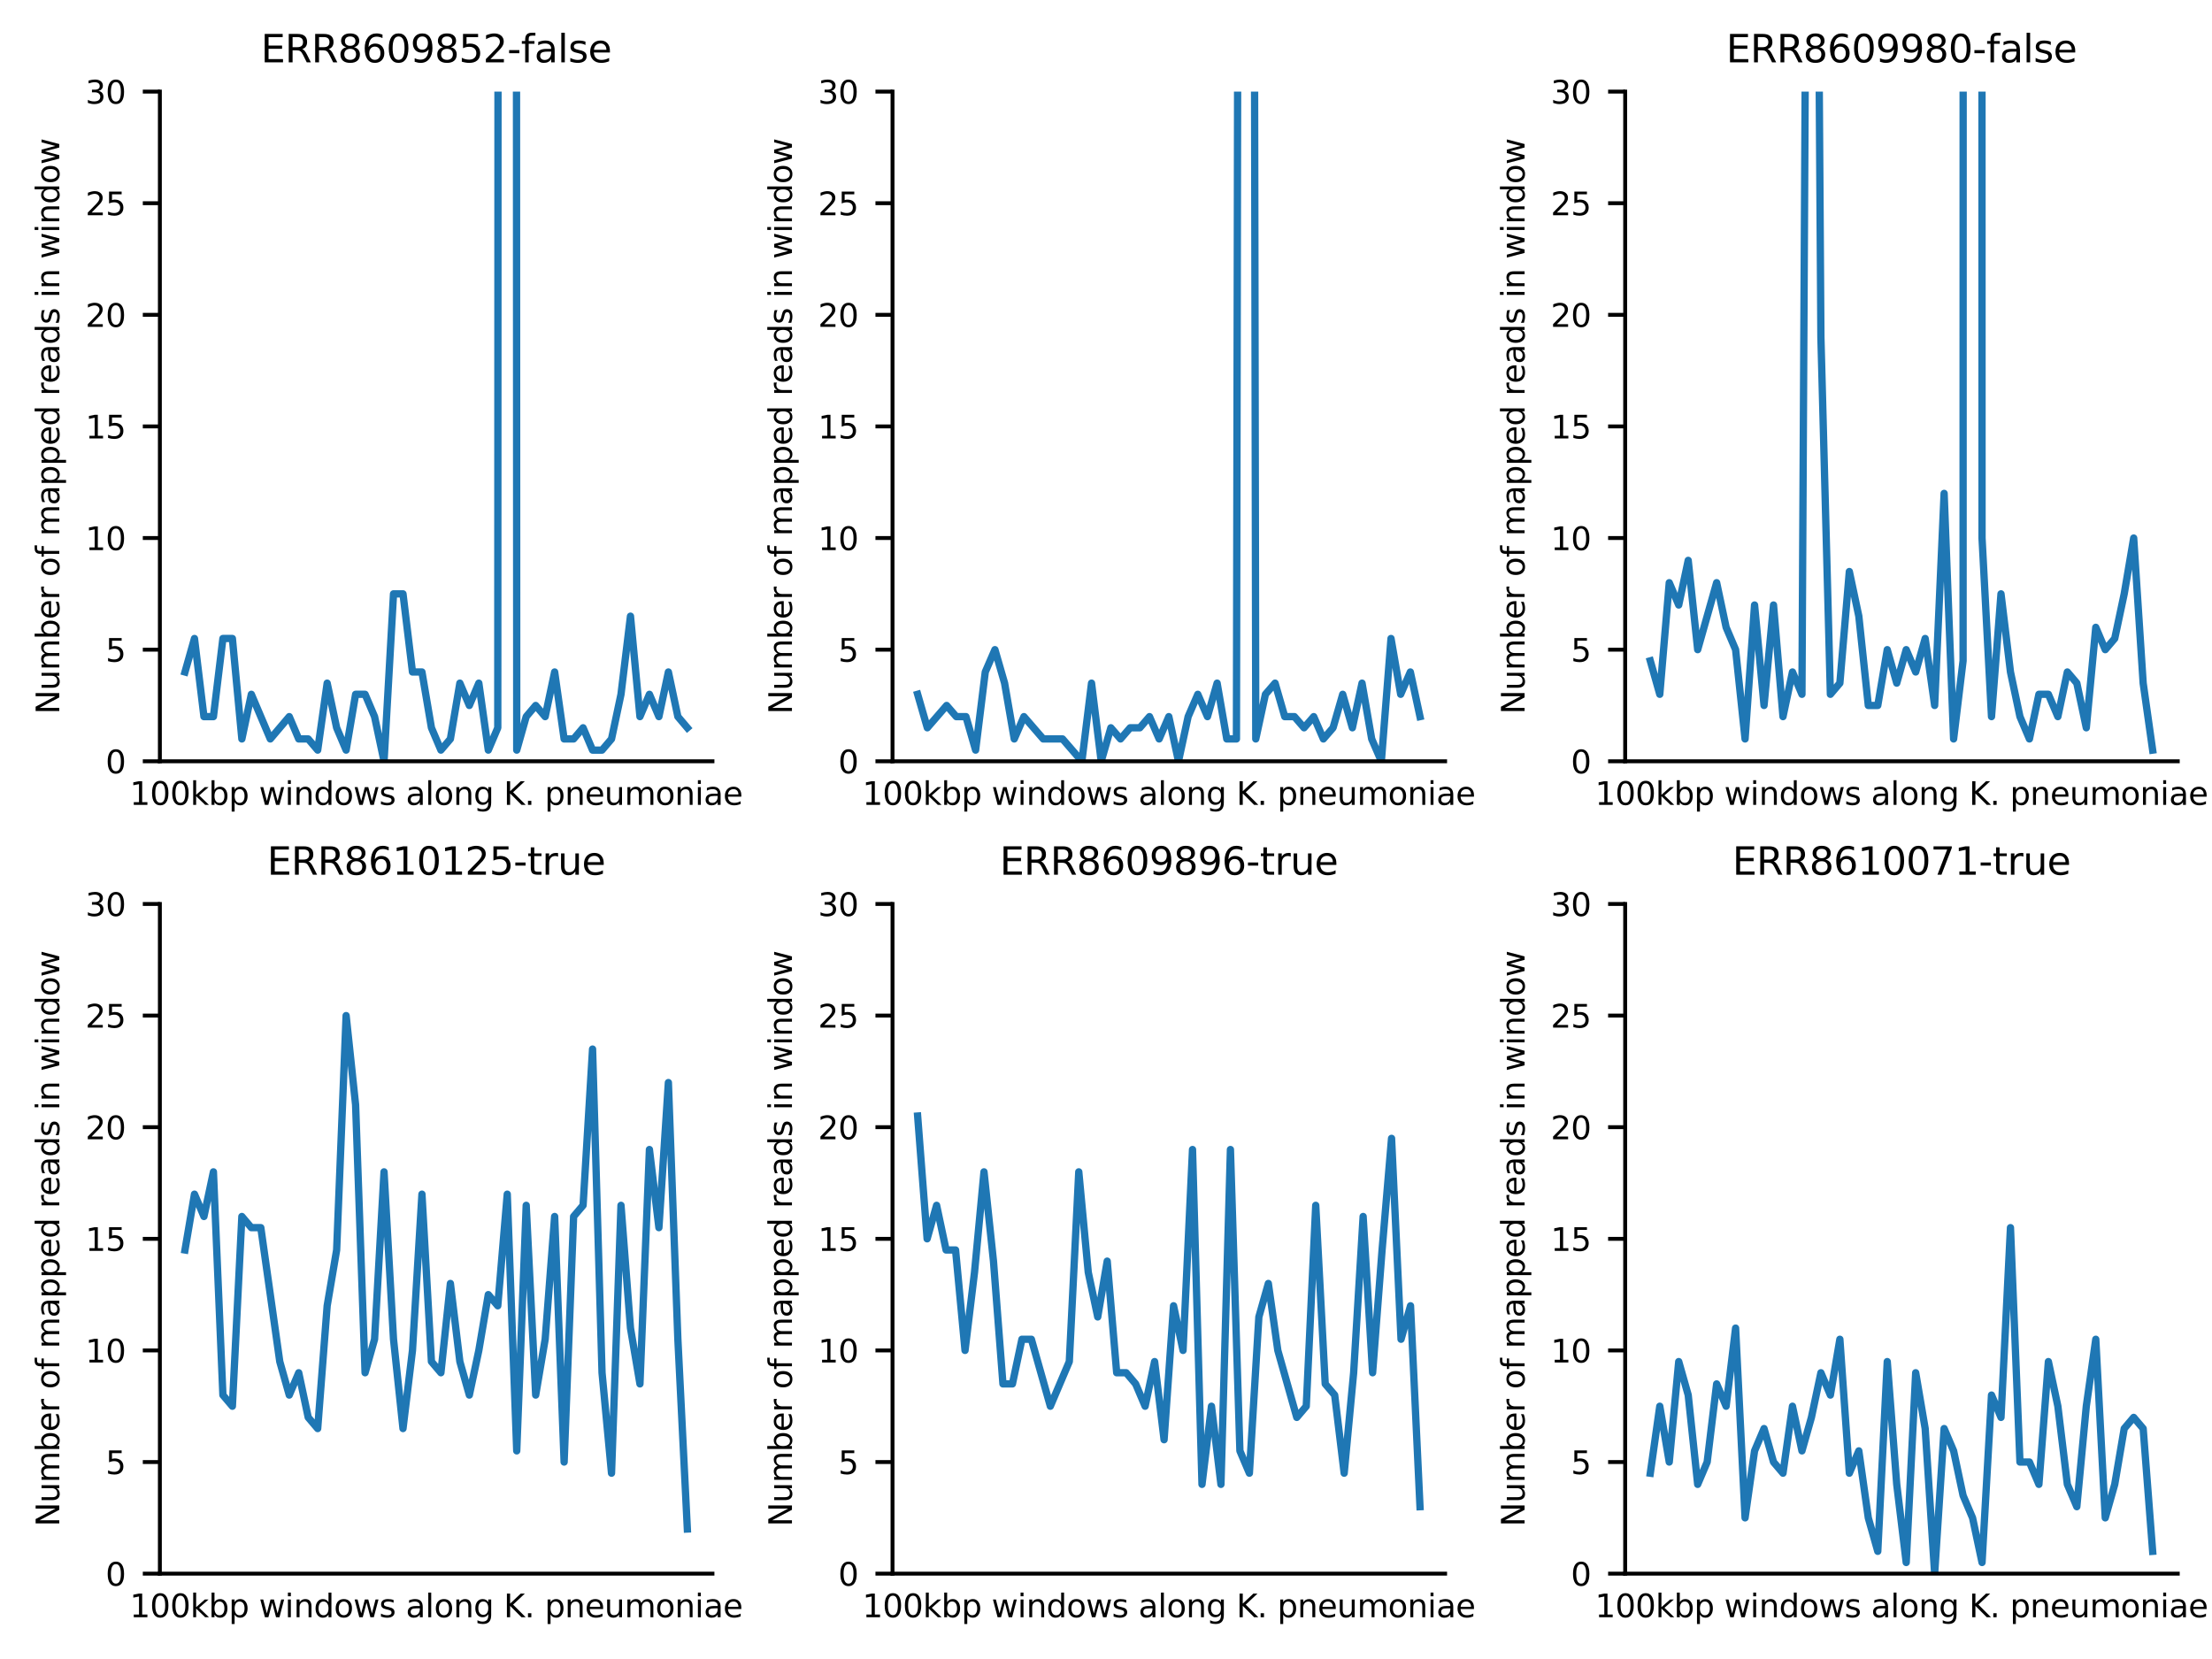 <?xml version="1.0" encoding="utf-8" standalone="no"?>
<!DOCTYPE svg PUBLIC "-//W3C//DTD SVG 1.1//EN"
  "http://www.w3.org/Graphics/SVG/1.1/DTD/svg11.dtd">
<svg xmlns:xlink="http://www.w3.org/1999/xlink" width="453.543pt" height="340.157pt" viewBox="0 0 453.543 340.157" xmlns="http://www.w3.org/2000/svg" version="1.1">
 <defs>
  <style type="text/css">*{stroke-linejoin: round; stroke-linecap: butt}</style>
 </defs>
 <g id="figure_1">
  <g id="patch_1">
   <path d="M 0 340.157 
L 453.543 340.157 
L 453.543 0 
L 0 0 
z
" style="fill: #ffffff"/>
  </g>
  <g id="axes_1">
   <g id="patch_2">
    <path d="M 32.78 156.089 
L 146.081 156.089 
L 146.081 18.78 
L 32.78 18.78 
z
" style="fill: #ffffff"/>
   </g>
   <g id="matplotlib.axis_1">
    <g id="text_1">
     <!-- 100kbp windows along K. pneumoniae -->
     <g transform="translate(26.603 165.028) scale(0.065 -0.065)">
      <defs>
       <path id="DejaVuSans-31" d="M 794 531 
L 1825 531 
L 1825 4091 
L 703 3866 
L 703 4441 
L 1819 4666 
L 2450 4666 
L 2450 531 
L 3481 531 
L 3481 0 
L 794 0 
L 794 531 
z
" transform="scale(0.016)"/>
       <path id="DejaVuSans-30" d="M 2034 4250 
Q 1547 4250 1301 3770 
Q 1056 3291 1056 2328 
Q 1056 1369 1301 889 
Q 1547 409 2034 409 
Q 2525 409 2770 889 
Q 3016 1369 3016 2328 
Q 3016 3291 2770 3770 
Q 2525 4250 2034 4250 
z
M 2034 4750 
Q 2819 4750 3233 4129 
Q 3647 3509 3647 2328 
Q 3647 1150 3233 529 
Q 2819 -91 2034 -91 
Q 1250 -91 836 529 
Q 422 1150 422 2328 
Q 422 3509 836 4129 
Q 1250 4750 2034 4750 
z
" transform="scale(0.016)"/>
       <path id="DejaVuSans-6b" d="M 581 4863 
L 1159 4863 
L 1159 1991 
L 2875 3500 
L 3609 3500 
L 1753 1863 
L 3688 0 
L 2938 0 
L 1159 1709 
L 1159 0 
L 581 0 
L 581 4863 
z
" transform="scale(0.016)"/>
       <path id="DejaVuSans-62" d="M 3116 1747 
Q 3116 2381 2855 2742 
Q 2594 3103 2138 3103 
Q 1681 3103 1420 2742 
Q 1159 2381 1159 1747 
Q 1159 1113 1420 752 
Q 1681 391 2138 391 
Q 2594 391 2855 752 
Q 3116 1113 3116 1747 
z
M 1159 2969 
Q 1341 3281 1617 3432 
Q 1894 3584 2278 3584 
Q 2916 3584 3314 3078 
Q 3713 2572 3713 1747 
Q 3713 922 3314 415 
Q 2916 -91 2278 -91 
Q 1894 -91 1617 61 
Q 1341 213 1159 525 
L 1159 0 
L 581 0 
L 581 4863 
L 1159 4863 
L 1159 2969 
z
" transform="scale(0.016)"/>
       <path id="DejaVuSans-70" d="M 1159 525 
L 1159 -1331 
L 581 -1331 
L 581 3500 
L 1159 3500 
L 1159 2969 
Q 1341 3281 1617 3432 
Q 1894 3584 2278 3584 
Q 2916 3584 3314 3078 
Q 3713 2572 3713 1747 
Q 3713 922 3314 415 
Q 2916 -91 2278 -91 
Q 1894 -91 1617 61 
Q 1341 213 1159 525 
z
M 3116 1747 
Q 3116 2381 2855 2742 
Q 2594 3103 2138 3103 
Q 1681 3103 1420 2742 
Q 1159 2381 1159 1747 
Q 1159 1113 1420 752 
Q 1681 391 2138 391 
Q 2594 391 2855 752 
Q 3116 1113 3116 1747 
z
" transform="scale(0.016)"/>
       <path id="DejaVuSans-20" transform="scale(0.016)"/>
       <path id="DejaVuSans-77" d="M 269 3500 
L 844 3500 
L 1563 769 
L 2278 3500 
L 2956 3500 
L 3675 769 
L 4391 3500 
L 4966 3500 
L 4050 0 
L 3372 0 
L 2619 2869 
L 1863 0 
L 1184 0 
L 269 3500 
z
" transform="scale(0.016)"/>
       <path id="DejaVuSans-69" d="M 603 3500 
L 1178 3500 
L 1178 0 
L 603 0 
L 603 3500 
z
M 603 4863 
L 1178 4863 
L 1178 4134 
L 603 4134 
L 603 4863 
z
" transform="scale(0.016)"/>
       <path id="DejaVuSans-6e" d="M 3513 2113 
L 3513 0 
L 2938 0 
L 2938 2094 
Q 2938 2591 2744 2837 
Q 2550 3084 2163 3084 
Q 1697 3084 1428 2787 
Q 1159 2491 1159 1978 
L 1159 0 
L 581 0 
L 581 3500 
L 1159 3500 
L 1159 2956 
Q 1366 3272 1645 3428 
Q 1925 3584 2291 3584 
Q 2894 3584 3203 3211 
Q 3513 2838 3513 2113 
z
" transform="scale(0.016)"/>
       <path id="DejaVuSans-64" d="M 2906 2969 
L 2906 4863 
L 3481 4863 
L 3481 0 
L 2906 0 
L 2906 525 
Q 2725 213 2448 61 
Q 2172 -91 1784 -91 
Q 1150 -91 751 415 
Q 353 922 353 1747 
Q 353 2572 751 3078 
Q 1150 3584 1784 3584 
Q 2172 3584 2448 3432 
Q 2725 3281 2906 2969 
z
M 947 1747 
Q 947 1113 1208 752 
Q 1469 391 1925 391 
Q 2381 391 2643 752 
Q 2906 1113 2906 1747 
Q 2906 2381 2643 2742 
Q 2381 3103 1925 3103 
Q 1469 3103 1208 2742 
Q 947 2381 947 1747 
z
" transform="scale(0.016)"/>
       <path id="DejaVuSans-6f" d="M 1959 3097 
Q 1497 3097 1228 2736 
Q 959 2375 959 1747 
Q 959 1119 1226 758 
Q 1494 397 1959 397 
Q 2419 397 2687 759 
Q 2956 1122 2956 1747 
Q 2956 2369 2687 2733 
Q 2419 3097 1959 3097 
z
M 1959 3584 
Q 2709 3584 3137 3096 
Q 3566 2609 3566 1747 
Q 3566 888 3137 398 
Q 2709 -91 1959 -91 
Q 1206 -91 779 398 
Q 353 888 353 1747 
Q 353 2609 779 3096 
Q 1206 3584 1959 3584 
z
" transform="scale(0.016)"/>
       <path id="DejaVuSans-73" d="M 2834 3397 
L 2834 2853 
Q 2591 2978 2328 3040 
Q 2066 3103 1784 3103 
Q 1356 3103 1142 2972 
Q 928 2841 928 2578 
Q 928 2378 1081 2264 
Q 1234 2150 1697 2047 
L 1894 2003 
Q 2506 1872 2764 1633 
Q 3022 1394 3022 966 
Q 3022 478 2636 193 
Q 2250 -91 1575 -91 
Q 1294 -91 989 -36 
Q 684 19 347 128 
L 347 722 
Q 666 556 975 473 
Q 1284 391 1588 391 
Q 1994 391 2212 530 
Q 2431 669 2431 922 
Q 2431 1156 2273 1281 
Q 2116 1406 1581 1522 
L 1381 1569 
Q 847 1681 609 1914 
Q 372 2147 372 2553 
Q 372 3047 722 3315 
Q 1072 3584 1716 3584 
Q 2034 3584 2315 3537 
Q 2597 3491 2834 3397 
z
" transform="scale(0.016)"/>
       <path id="DejaVuSans-61" d="M 2194 1759 
Q 1497 1759 1228 1600 
Q 959 1441 959 1056 
Q 959 750 1161 570 
Q 1363 391 1709 391 
Q 2188 391 2477 730 
Q 2766 1069 2766 1631 
L 2766 1759 
L 2194 1759 
z
M 3341 1997 
L 3341 0 
L 2766 0 
L 2766 531 
Q 2569 213 2275 61 
Q 1981 -91 1556 -91 
Q 1019 -91 701 211 
Q 384 513 384 1019 
Q 384 1609 779 1909 
Q 1175 2209 1959 2209 
L 2766 2209 
L 2766 2266 
Q 2766 2663 2505 2880 
Q 2244 3097 1772 3097 
Q 1472 3097 1187 3025 
Q 903 2953 641 2809 
L 641 3341 
Q 956 3463 1253 3523 
Q 1550 3584 1831 3584 
Q 2591 3584 2966 3190 
Q 3341 2797 3341 1997 
z
" transform="scale(0.016)"/>
       <path id="DejaVuSans-6c" d="M 603 4863 
L 1178 4863 
L 1178 0 
L 603 0 
L 603 4863 
z
" transform="scale(0.016)"/>
       <path id="DejaVuSans-67" d="M 2906 1791 
Q 2906 2416 2648 2759 
Q 2391 3103 1925 3103 
Q 1463 3103 1205 2759 
Q 947 2416 947 1791 
Q 947 1169 1205 825 
Q 1463 481 1925 481 
Q 2391 481 2648 825 
Q 2906 1169 2906 1791 
z
M 3481 434 
Q 3481 -459 3084 -895 
Q 2688 -1331 1869 -1331 
Q 1566 -1331 1297 -1286 
Q 1028 -1241 775 -1147 
L 775 -588 
Q 1028 -725 1275 -790 
Q 1522 -856 1778 -856 
Q 2344 -856 2625 -561 
Q 2906 -266 2906 331 
L 2906 616 
Q 2728 306 2450 153 
Q 2172 0 1784 0 
Q 1141 0 747 490 
Q 353 981 353 1791 
Q 353 2603 747 3093 
Q 1141 3584 1784 3584 
Q 2172 3584 2450 3431 
Q 2728 3278 2906 2969 
L 2906 3500 
L 3481 3500 
L 3481 434 
z
" transform="scale(0.016)"/>
       <path id="DejaVuSans-4b" d="M 628 4666 
L 1259 4666 
L 1259 2694 
L 3353 4666 
L 4166 4666 
L 1850 2491 
L 4331 0 
L 3500 0 
L 1259 2247 
L 1259 0 
L 628 0 
L 628 4666 
z
" transform="scale(0.016)"/>
       <path id="DejaVuSans-2e" d="M 684 794 
L 1344 794 
L 1344 0 
L 684 0 
L 684 794 
z
" transform="scale(0.016)"/>
       <path id="DejaVuSans-65" d="M 3597 1894 
L 3597 1613 
L 953 1613 
Q 991 1019 1311 708 
Q 1631 397 2203 397 
Q 2534 397 2845 478 
Q 3156 559 3463 722 
L 3463 178 
Q 3153 47 2828 -22 
Q 2503 -91 2169 -91 
Q 1331 -91 842 396 
Q 353 884 353 1716 
Q 353 2575 817 3079 
Q 1281 3584 2069 3584 
Q 2775 3584 3186 3129 
Q 3597 2675 3597 1894 
z
M 3022 2063 
Q 3016 2534 2758 2815 
Q 2500 3097 2075 3097 
Q 1594 3097 1305 2825 
Q 1016 2553 972 2059 
L 3022 2063 
z
" transform="scale(0.016)"/>
       <path id="DejaVuSans-75" d="M 544 1381 
L 544 3500 
L 1119 3500 
L 1119 1403 
Q 1119 906 1312 657 
Q 1506 409 1894 409 
Q 2359 409 2629 706 
Q 2900 1003 2900 1516 
L 2900 3500 
L 3475 3500 
L 3475 0 
L 2900 0 
L 2900 538 
Q 2691 219 2414 64 
Q 2138 -91 1772 -91 
Q 1169 -91 856 284 
Q 544 659 544 1381 
z
M 1991 3584 
L 1991 3584 
z
" transform="scale(0.016)"/>
       <path id="DejaVuSans-6d" d="M 3328 2828 
Q 3544 3216 3844 3400 
Q 4144 3584 4550 3584 
Q 5097 3584 5394 3201 
Q 5691 2819 5691 2113 
L 5691 0 
L 5113 0 
L 5113 2094 
Q 5113 2597 4934 2840 
Q 4756 3084 4391 3084 
Q 3944 3084 3684 2787 
Q 3425 2491 3425 1978 
L 3425 0 
L 2847 0 
L 2847 2094 
Q 2847 2600 2669 2842 
Q 2491 3084 2119 3084 
Q 1678 3084 1418 2786 
Q 1159 2488 1159 1978 
L 1159 0 
L 581 0 
L 581 3500 
L 1159 3500 
L 1159 2956 
Q 1356 3278 1631 3431 
Q 1906 3584 2284 3584 
Q 2666 3584 2933 3390 
Q 3200 3197 3328 2828 
z
" transform="scale(0.016)"/>
      </defs>
      <use xlink:href="#DejaVuSans-31"/>
      <use xlink:href="#DejaVuSans-30" x="63.623"/>
      <use xlink:href="#DejaVuSans-30" x="127.246"/>
      <use xlink:href="#DejaVuSans-6b" x="190.869"/>
      <use xlink:href="#DejaVuSans-62" x="248.779"/>
      <use xlink:href="#DejaVuSans-70" x="312.256"/>
      <use xlink:href="#DejaVuSans-20" x="375.732"/>
      <use xlink:href="#DejaVuSans-77" x="407.52"/>
      <use xlink:href="#DejaVuSans-69" x="489.307"/>
      <use xlink:href="#DejaVuSans-6e" x="517.09"/>
      <use xlink:href="#DejaVuSans-64" x="580.469"/>
      <use xlink:href="#DejaVuSans-6f" x="643.945"/>
      <use xlink:href="#DejaVuSans-77" x="705.127"/>
      <use xlink:href="#DejaVuSans-73" x="786.914"/>
      <use xlink:href="#DejaVuSans-20" x="839.014"/>
      <use xlink:href="#DejaVuSans-61" x="870.801"/>
      <use xlink:href="#DejaVuSans-6c" x="932.08"/>
      <use xlink:href="#DejaVuSans-6f" x="959.863"/>
      <use xlink:href="#DejaVuSans-6e" x="1021.045"/>
      <use xlink:href="#DejaVuSans-67" x="1084.424"/>
      <use xlink:href="#DejaVuSans-20" x="1147.9"/>
      <use xlink:href="#DejaVuSans-4b" x="1179.688"/>
      <use xlink:href="#DejaVuSans-2e" x="1245.264"/>
      <use xlink:href="#DejaVuSans-20" x="1277.051"/>
      <use xlink:href="#DejaVuSans-70" x="1308.838"/>
      <use xlink:href="#DejaVuSans-6e" x="1372.314"/>
      <use xlink:href="#DejaVuSans-65" x="1435.693"/>
      <use xlink:href="#DejaVuSans-75" x="1497.217"/>
      <use xlink:href="#DejaVuSans-6d" x="1560.596"/>
      <use xlink:href="#DejaVuSans-6f" x="1658.008"/>
      <use xlink:href="#DejaVuSans-6e" x="1719.189"/>
      <use xlink:href="#DejaVuSans-69" x="1782.568"/>
      <use xlink:href="#DejaVuSans-61" x="1810.352"/>
      <use xlink:href="#DejaVuSans-65" x="1871.631"/>
     </g>
    </g>
   </g>
   <g id="matplotlib.axis_2">
    <g id="ytick_1">
     <g id="line2d_1">
      <defs>
       <path id="m7d13ed3ab6" d="M 0 0 
L -3.5 0 
" style="stroke: #000000; stroke-width: 0.8"/>
      </defs>
      <g>
       <use xlink:href="#m7d13ed3ab6" x="32.78" y="156.089" style="stroke: #000000; stroke-width: 0.8"/>
      </g>
     </g>
     <g id="text_2">
      <!-- 0 -->
      <g transform="translate(21.644 158.558) scale(0.065 -0.065)">
       <use xlink:href="#DejaVuSans-30"/>
      </g>
     </g>
    </g>
    <g id="ytick_2">
     <g id="line2d_2">
      <g>
       <use xlink:href="#m7d13ed3ab6" x="32.78" y="133.204" style="stroke: #000000; stroke-width: 0.8"/>
      </g>
     </g>
     <g id="text_3">
      <!-- 5 -->
      <g transform="translate(21.644 135.673) scale(0.065 -0.065)">
       <defs>
        <path id="DejaVuSans-35" d="M 691 4666 
L 3169 4666 
L 3169 4134 
L 1269 4134 
L 1269 2991 
Q 1406 3038 1543 3061 
Q 1681 3084 1819 3084 
Q 2600 3084 3056 2656 
Q 3513 2228 3513 1497 
Q 3513 744 3044 326 
Q 2575 -91 1722 -91 
Q 1428 -91 1123 -41 
Q 819 9 494 109 
L 494 744 
Q 775 591 1075 516 
Q 1375 441 1709 441 
Q 2250 441 2565 725 
Q 2881 1009 2881 1497 
Q 2881 1984 2565 2268 
Q 2250 2553 1709 2553 
Q 1456 2553 1204 2497 
Q 953 2441 691 2322 
L 691 4666 
z
" transform="scale(0.016)"/>
       </defs>
       <use xlink:href="#DejaVuSans-35"/>
      </g>
     </g>
    </g>
    <g id="ytick_3">
     <g id="line2d_3">
      <g>
       <use xlink:href="#m7d13ed3ab6" x="32.78" y="110.319" style="stroke: #000000; stroke-width: 0.8"/>
      </g>
     </g>
     <g id="text_4">
      <!-- 10 -->
      <g transform="translate(17.509 112.789) scale(0.065 -0.065)">
       <use xlink:href="#DejaVuSans-31"/>
       <use xlink:href="#DejaVuSans-30" x="63.623"/>
      </g>
     </g>
    </g>
    <g id="ytick_4">
     <g id="line2d_4">
      <g>
       <use xlink:href="#m7d13ed3ab6" x="32.78" y="87.434" style="stroke: #000000; stroke-width: 0.8"/>
      </g>
     </g>
     <g id="text_5">
      <!-- 15 -->
      <g transform="translate(17.509 89.904) scale(0.065 -0.065)">
       <use xlink:href="#DejaVuSans-31"/>
       <use xlink:href="#DejaVuSans-35" x="63.623"/>
      </g>
     </g>
    </g>
    <g id="ytick_5">
     <g id="line2d_5">
      <g>
       <use xlink:href="#m7d13ed3ab6" x="32.78" y="64.55" style="stroke: #000000; stroke-width: 0.8"/>
      </g>
     </g>
     <g id="text_6">
      <!-- 20 -->
      <g transform="translate(17.509 67.019) scale(0.065 -0.065)">
       <defs>
        <path id="DejaVuSans-32" d="M 1228 531 
L 3431 531 
L 3431 0 
L 469 0 
L 469 531 
Q 828 903 1448 1529 
Q 2069 2156 2228 2338 
Q 2531 2678 2651 2914 
Q 2772 3150 2772 3378 
Q 2772 3750 2511 3984 
Q 2250 4219 1831 4219 
Q 1534 4219 1204 4116 
Q 875 4013 500 3803 
L 500 4441 
Q 881 4594 1212 4672 
Q 1544 4750 1819 4750 
Q 2544 4750 2975 4387 
Q 3406 4025 3406 3419 
Q 3406 3131 3298 2873 
Q 3191 2616 2906 2266 
Q 2828 2175 2409 1742 
Q 1991 1309 1228 531 
z
" transform="scale(0.016)"/>
       </defs>
       <use xlink:href="#DejaVuSans-32"/>
       <use xlink:href="#DejaVuSans-30" x="63.623"/>
      </g>
     </g>
    </g>
    <g id="ytick_6">
     <g id="line2d_6">
      <g>
       <use xlink:href="#m7d13ed3ab6" x="32.78" y="41.665" style="stroke: #000000; stroke-width: 0.8"/>
      </g>
     </g>
     <g id="text_7">
      <!-- 25 -->
      <g transform="translate(17.509 44.134) scale(0.065 -0.065)">
       <use xlink:href="#DejaVuSans-32"/>
       <use xlink:href="#DejaVuSans-35" x="63.623"/>
      </g>
     </g>
    </g>
    <g id="ytick_7">
     <g id="line2d_7">
      <g>
       <use xlink:href="#m7d13ed3ab6" x="32.78" y="18.78" style="stroke: #000000; stroke-width: 0.8"/>
      </g>
     </g>
     <g id="text_8">
      <!-- 30 -->
      <g transform="translate(17.509 21.249) scale(0.065 -0.065)">
       <defs>
        <path id="DejaVuSans-33" d="M 2597 2516 
Q 3050 2419 3304 2112 
Q 3559 1806 3559 1356 
Q 3559 666 3084 287 
Q 2609 -91 1734 -91 
Q 1441 -91 1130 -33 
Q 819 25 488 141 
L 488 750 
Q 750 597 1062 519 
Q 1375 441 1716 441 
Q 2309 441 2620 675 
Q 2931 909 2931 1356 
Q 2931 1769 2642 2001 
Q 2353 2234 1838 2234 
L 1294 2234 
L 1294 2753 
L 1863 2753 
Q 2328 2753 2575 2939 
Q 2822 3125 2822 3475 
Q 2822 3834 2567 4026 
Q 2313 4219 1838 4219 
Q 1578 4219 1281 4162 
Q 984 4106 628 3988 
L 628 4550 
Q 988 4650 1302 4700 
Q 1616 4750 1894 4750 
Q 2613 4750 3031 4423 
Q 3450 4097 3450 3541 
Q 3450 3153 3228 2886 
Q 3006 2619 2597 2516 
z
" transform="scale(0.016)"/>
       </defs>
       <use xlink:href="#DejaVuSans-33"/>
       <use xlink:href="#DejaVuSans-30" x="63.623"/>
      </g>
     </g>
    </g>
    <g id="text_9">
     <!-- Number of mapped reads in window -->
     <g transform="translate(12.157 146.438) rotate(-90) scale(0.065 -0.065)">
      <defs>
       <path id="DejaVuSans-4e" d="M 628 4666 
L 1478 4666 
L 3547 763 
L 3547 4666 
L 4159 4666 
L 4159 0 
L 3309 0 
L 1241 3903 
L 1241 0 
L 628 0 
L 628 4666 
z
" transform="scale(0.016)"/>
       <path id="DejaVuSans-72" d="M 2631 2963 
Q 2534 3019 2420 3045 
Q 2306 3072 2169 3072 
Q 1681 3072 1420 2755 
Q 1159 2438 1159 1844 
L 1159 0 
L 581 0 
L 581 3500 
L 1159 3500 
L 1159 2956 
Q 1341 3275 1631 3429 
Q 1922 3584 2338 3584 
Q 2397 3584 2469 3576 
Q 2541 3569 2628 3553 
L 2631 2963 
z
" transform="scale(0.016)"/>
       <path id="DejaVuSans-66" d="M 2375 4863 
L 2375 4384 
L 1825 4384 
Q 1516 4384 1395 4259 
Q 1275 4134 1275 3809 
L 1275 3500 
L 2222 3500 
L 2222 3053 
L 1275 3053 
L 1275 0 
L 697 0 
L 697 3053 
L 147 3053 
L 147 3500 
L 697 3500 
L 697 3744 
Q 697 4328 969 4595 
Q 1241 4863 1831 4863 
L 2375 4863 
z
" transform="scale(0.016)"/>
      </defs>
      <use xlink:href="#DejaVuSans-4e"/>
      <use xlink:href="#DejaVuSans-75" x="74.805"/>
      <use xlink:href="#DejaVuSans-6d" x="138.184"/>
      <use xlink:href="#DejaVuSans-62" x="235.596"/>
      <use xlink:href="#DejaVuSans-65" x="299.072"/>
      <use xlink:href="#DejaVuSans-72" x="360.596"/>
      <use xlink:href="#DejaVuSans-20" x="401.709"/>
      <use xlink:href="#DejaVuSans-6f" x="433.496"/>
      <use xlink:href="#DejaVuSans-66" x="494.678"/>
      <use xlink:href="#DejaVuSans-20" x="529.883"/>
      <use xlink:href="#DejaVuSans-6d" x="561.67"/>
      <use xlink:href="#DejaVuSans-61" x="659.082"/>
      <use xlink:href="#DejaVuSans-70" x="720.361"/>
      <use xlink:href="#DejaVuSans-70" x="783.838"/>
      <use xlink:href="#DejaVuSans-65" x="847.314"/>
      <use xlink:href="#DejaVuSans-64" x="908.838"/>
      <use xlink:href="#DejaVuSans-20" x="972.314"/>
      <use xlink:href="#DejaVuSans-72" x="1004.102"/>
      <use xlink:href="#DejaVuSans-65" x="1042.965"/>
      <use xlink:href="#DejaVuSans-61" x="1104.488"/>
      <use xlink:href="#DejaVuSans-64" x="1165.768"/>
      <use xlink:href="#DejaVuSans-73" x="1229.244"/>
      <use xlink:href="#DejaVuSans-20" x="1281.344"/>
      <use xlink:href="#DejaVuSans-69" x="1313.131"/>
      <use xlink:href="#DejaVuSans-6e" x="1340.914"/>
      <use xlink:href="#DejaVuSans-20" x="1404.293"/>
      <use xlink:href="#DejaVuSans-77" x="1436.08"/>
      <use xlink:href="#DejaVuSans-69" x="1517.867"/>
      <use xlink:href="#DejaVuSans-6e" x="1545.65"/>
      <use xlink:href="#DejaVuSans-64" x="1609.029"/>
      <use xlink:href="#DejaVuSans-6f" x="1672.506"/>
      <use xlink:href="#DejaVuSans-77" x="1733.688"/>
     </g>
    </g>
   </g>
   <g id="line2d_8">
    <path d="M 37.93 137.781 
L 39.873 130.915 
L 41.817 146.935 
L 43.76 146.935 
L 45.704 130.915 
L 47.647 130.915 
L 49.591 151.512 
L 51.534 142.358 
L 53.477 146.935 
L 55.421 151.512 
L 57.364 149.223 
L 59.308 146.935 
L 61.251 151.512 
L 63.194 151.512 
L 65.138 153.8 
L 67.081 140.069 
L 69.025 149.223 
L 70.968 153.8 
L 72.912 142.358 
L 74.855 142.358 
L 76.798 146.935 
L 78.742 156.089 
L 80.685 121.762 
L 82.629 121.762 
L 84.572 137.781 
L 86.515 137.781 
L 88.459 149.223 
L 90.402 153.8 
L 92.346 151.512 
L 94.289 140.069 
L 96.233 144.646 
L 98.176 140.069 
L 100.119 153.8 
L 102.063 149.223 
L 102.114 -1 
M 105.897 -1 
L 105.95 153.8 
L 107.893 146.935 
L 109.836 144.646 
L 111.78 146.935 
L 113.723 137.781 
L 115.667 151.512 
L 117.61 151.512 
L 119.553 149.223 
L 121.497 153.8 
L 123.44 153.8 
L 125.384 151.512 
L 127.327 142.358 
L 129.271 126.339 
L 131.214 146.935 
L 133.157 142.358 
L 135.101 146.935 
L 137.044 137.781 
L 138.988 146.935 
L 140.931 149.223 
" clip-path="url(#pcbffcc96e3)" style="fill: none; stroke: #1f77b4; stroke-width: 1.5; stroke-linecap: square"/>
   </g>
   <g id="patch_3">
    <path d="M 32.78 156.089 
L 32.78 18.78 
" style="fill: none; stroke: #000000; stroke-width: 0.8; stroke-linejoin: miter; stroke-linecap: square"/>
   </g>
   <g id="patch_4">
    <path d="M 32.78 156.089 
L 146.081 156.089 
" style="fill: none; stroke: #000000; stroke-width: 0.8; stroke-linejoin: miter; stroke-linecap: square"/>
   </g>
   <g id="text_10">
    <!-- ERR8609852-false -->
    <g transform="translate(53.492 12.78) scale(0.078 -0.078)">
     <defs>
      <path id="DejaVuSans-45" d="M 628 4666 
L 3578 4666 
L 3578 4134 
L 1259 4134 
L 1259 2753 
L 3481 2753 
L 3481 2222 
L 1259 2222 
L 1259 531 
L 3634 531 
L 3634 0 
L 628 0 
L 628 4666 
z
" transform="scale(0.016)"/>
      <path id="DejaVuSans-52" d="M 2841 2188 
Q 3044 2119 3236 1894 
Q 3428 1669 3622 1275 
L 4263 0 
L 3584 0 
L 2988 1197 
Q 2756 1666 2539 1819 
Q 2322 1972 1947 1972 
L 1259 1972 
L 1259 0 
L 628 0 
L 628 4666 
L 2053 4666 
Q 2853 4666 3247 4331 
Q 3641 3997 3641 3322 
Q 3641 2881 3436 2590 
Q 3231 2300 2841 2188 
z
M 1259 4147 
L 1259 2491 
L 2053 2491 
Q 2509 2491 2742 2702 
Q 2975 2913 2975 3322 
Q 2975 3731 2742 3939 
Q 2509 4147 2053 4147 
L 1259 4147 
z
" transform="scale(0.016)"/>
      <path id="DejaVuSans-38" d="M 2034 2216 
Q 1584 2216 1326 1975 
Q 1069 1734 1069 1313 
Q 1069 891 1326 650 
Q 1584 409 2034 409 
Q 2484 409 2743 651 
Q 3003 894 3003 1313 
Q 3003 1734 2745 1975 
Q 2488 2216 2034 2216 
z
M 1403 2484 
Q 997 2584 770 2862 
Q 544 3141 544 3541 
Q 544 4100 942 4425 
Q 1341 4750 2034 4750 
Q 2731 4750 3128 4425 
Q 3525 4100 3525 3541 
Q 3525 3141 3298 2862 
Q 3072 2584 2669 2484 
Q 3125 2378 3379 2068 
Q 3634 1759 3634 1313 
Q 3634 634 3220 271 
Q 2806 -91 2034 -91 
Q 1263 -91 848 271 
Q 434 634 434 1313 
Q 434 1759 690 2068 
Q 947 2378 1403 2484 
z
M 1172 3481 
Q 1172 3119 1398 2916 
Q 1625 2713 2034 2713 
Q 2441 2713 2670 2916 
Q 2900 3119 2900 3481 
Q 2900 3844 2670 4047 
Q 2441 4250 2034 4250 
Q 1625 4250 1398 4047 
Q 1172 3844 1172 3481 
z
" transform="scale(0.016)"/>
      <path id="DejaVuSans-36" d="M 2113 2584 
Q 1688 2584 1439 2293 
Q 1191 2003 1191 1497 
Q 1191 994 1439 701 
Q 1688 409 2113 409 
Q 2538 409 2786 701 
Q 3034 994 3034 1497 
Q 3034 2003 2786 2293 
Q 2538 2584 2113 2584 
z
M 3366 4563 
L 3366 3988 
Q 3128 4100 2886 4159 
Q 2644 4219 2406 4219 
Q 1781 4219 1451 3797 
Q 1122 3375 1075 2522 
Q 1259 2794 1537 2939 
Q 1816 3084 2150 3084 
Q 2853 3084 3261 2657 
Q 3669 2231 3669 1497 
Q 3669 778 3244 343 
Q 2819 -91 2113 -91 
Q 1303 -91 875 529 
Q 447 1150 447 2328 
Q 447 3434 972 4092 
Q 1497 4750 2381 4750 
Q 2619 4750 2861 4703 
Q 3103 4656 3366 4563 
z
" transform="scale(0.016)"/>
      <path id="DejaVuSans-39" d="M 703 97 
L 703 672 
Q 941 559 1184 500 
Q 1428 441 1663 441 
Q 2288 441 2617 861 
Q 2947 1281 2994 2138 
Q 2813 1869 2534 1725 
Q 2256 1581 1919 1581 
Q 1219 1581 811 2004 
Q 403 2428 403 3163 
Q 403 3881 828 4315 
Q 1253 4750 1959 4750 
Q 2769 4750 3195 4129 
Q 3622 3509 3622 2328 
Q 3622 1225 3098 567 
Q 2575 -91 1691 -91 
Q 1453 -91 1209 -44 
Q 966 3 703 97 
z
M 1959 2075 
Q 2384 2075 2632 2365 
Q 2881 2656 2881 3163 
Q 2881 3666 2632 3958 
Q 2384 4250 1959 4250 
Q 1534 4250 1286 3958 
Q 1038 3666 1038 3163 
Q 1038 2656 1286 2365 
Q 1534 2075 1959 2075 
z
" transform="scale(0.016)"/>
      <path id="DejaVuSans-2d" d="M 313 2009 
L 1997 2009 
L 1997 1497 
L 313 1497 
L 313 2009 
z
" transform="scale(0.016)"/>
     </defs>
     <use xlink:href="#DejaVuSans-45"/>
     <use xlink:href="#DejaVuSans-52" x="63.184"/>
     <use xlink:href="#DejaVuSans-52" x="132.666"/>
     <use xlink:href="#DejaVuSans-38" x="202.148"/>
     <use xlink:href="#DejaVuSans-36" x="265.771"/>
     <use xlink:href="#DejaVuSans-30" x="329.395"/>
     <use xlink:href="#DejaVuSans-39" x="393.018"/>
     <use xlink:href="#DejaVuSans-38" x="456.641"/>
     <use xlink:href="#DejaVuSans-35" x="520.264"/>
     <use xlink:href="#DejaVuSans-32" x="583.887"/>
     <use xlink:href="#DejaVuSans-2d" x="647.51"/>
     <use xlink:href="#DejaVuSans-66" x="683.594"/>
     <use xlink:href="#DejaVuSans-61" x="718.799"/>
     <use xlink:href="#DejaVuSans-6c" x="780.078"/>
     <use xlink:href="#DejaVuSans-73" x="807.861"/>
     <use xlink:href="#DejaVuSans-65" x="859.961"/>
    </g>
   </g>
  </g>
  <g id="axes_2">
   <g id="patch_5">
    <path d="M 333.222 322.657 
L 446.523 322.657 
L 446.523 185.349 
L 333.222 185.349 
z
" style="fill: #ffffff"/>
   </g>
   <g id="matplotlib.axis_3">
    <g id="text_11">
     <!-- 100kbp windows along K. pneumoniae -->
     <g transform="translate(327.045 331.596) scale(0.065 -0.065)">
      <use xlink:href="#DejaVuSans-31"/>
      <use xlink:href="#DejaVuSans-30" x="63.623"/>
      <use xlink:href="#DejaVuSans-30" x="127.246"/>
      <use xlink:href="#DejaVuSans-6b" x="190.869"/>
      <use xlink:href="#DejaVuSans-62" x="248.779"/>
      <use xlink:href="#DejaVuSans-70" x="312.256"/>
      <use xlink:href="#DejaVuSans-20" x="375.732"/>
      <use xlink:href="#DejaVuSans-77" x="407.52"/>
      <use xlink:href="#DejaVuSans-69" x="489.307"/>
      <use xlink:href="#DejaVuSans-6e" x="517.09"/>
      <use xlink:href="#DejaVuSans-64" x="580.469"/>
      <use xlink:href="#DejaVuSans-6f" x="643.945"/>
      <use xlink:href="#DejaVuSans-77" x="705.127"/>
      <use xlink:href="#DejaVuSans-73" x="786.914"/>
      <use xlink:href="#DejaVuSans-20" x="839.014"/>
      <use xlink:href="#DejaVuSans-61" x="870.801"/>
      <use xlink:href="#DejaVuSans-6c" x="932.08"/>
      <use xlink:href="#DejaVuSans-6f" x="959.863"/>
      <use xlink:href="#DejaVuSans-6e" x="1021.045"/>
      <use xlink:href="#DejaVuSans-67" x="1084.424"/>
      <use xlink:href="#DejaVuSans-20" x="1147.9"/>
      <use xlink:href="#DejaVuSans-4b" x="1179.688"/>
      <use xlink:href="#DejaVuSans-2e" x="1245.264"/>
      <use xlink:href="#DejaVuSans-20" x="1277.051"/>
      <use xlink:href="#DejaVuSans-70" x="1308.838"/>
      <use xlink:href="#DejaVuSans-6e" x="1372.314"/>
      <use xlink:href="#DejaVuSans-65" x="1435.693"/>
      <use xlink:href="#DejaVuSans-75" x="1497.217"/>
      <use xlink:href="#DejaVuSans-6d" x="1560.596"/>
      <use xlink:href="#DejaVuSans-6f" x="1658.008"/>
      <use xlink:href="#DejaVuSans-6e" x="1719.189"/>
      <use xlink:href="#DejaVuSans-69" x="1782.568"/>
      <use xlink:href="#DejaVuSans-61" x="1810.352"/>
      <use xlink:href="#DejaVuSans-65" x="1871.631"/>
     </g>
    </g>
   </g>
   <g id="matplotlib.axis_4">
    <g id="ytick_8">
     <g id="line2d_9">
      <g>
       <use xlink:href="#m7d13ed3ab6" x="333.222" y="322.657" style="stroke: #000000; stroke-width: 0.8"/>
      </g>
     </g>
     <g id="text_12">
      <!-- 0 -->
      <g transform="translate(322.087 325.127) scale(0.065 -0.065)">
       <use xlink:href="#DejaVuSans-30"/>
      </g>
     </g>
    </g>
    <g id="ytick_9">
     <g id="line2d_10">
      <g>
       <use xlink:href="#m7d13ed3ab6" x="333.222" y="299.773" style="stroke: #000000; stroke-width: 0.8"/>
      </g>
     </g>
     <g id="text_13">
      <!-- 5 -->
      <g transform="translate(322.087 302.242) scale(0.065 -0.065)">
       <use xlink:href="#DejaVuSans-35"/>
      </g>
     </g>
    </g>
    <g id="ytick_10">
     <g id="line2d_11">
      <g>
       <use xlink:href="#m7d13ed3ab6" x="333.222" y="276.888" style="stroke: #000000; stroke-width: 0.8"/>
      </g>
     </g>
     <g id="text_14">
      <!-- 10 -->
      <g transform="translate(317.951 279.357) scale(0.065 -0.065)">
       <use xlink:href="#DejaVuSans-31"/>
       <use xlink:href="#DejaVuSans-30" x="63.623"/>
      </g>
     </g>
    </g>
    <g id="ytick_11">
     <g id="line2d_12">
      <g>
       <use xlink:href="#m7d13ed3ab6" x="333.222" y="254.003" style="stroke: #000000; stroke-width: 0.8"/>
      </g>
     </g>
     <g id="text_15">
      <!-- 15 -->
      <g transform="translate(317.951 256.473) scale(0.065 -0.065)">
       <use xlink:href="#DejaVuSans-31"/>
       <use xlink:href="#DejaVuSans-35" x="63.623"/>
      </g>
     </g>
    </g>
    <g id="ytick_12">
     <g id="line2d_13">
      <g>
       <use xlink:href="#m7d13ed3ab6" x="333.222" y="231.118" style="stroke: #000000; stroke-width: 0.8"/>
      </g>
     </g>
     <g id="text_16">
      <!-- 20 -->
      <g transform="translate(317.951 233.588) scale(0.065 -0.065)">
       <use xlink:href="#DejaVuSans-32"/>
       <use xlink:href="#DejaVuSans-30" x="63.623"/>
      </g>
     </g>
    </g>
    <g id="ytick_13">
     <g id="line2d_14">
      <g>
       <use xlink:href="#m7d13ed3ab6" x="333.222" y="208.234" style="stroke: #000000; stroke-width: 0.8"/>
      </g>
     </g>
     <g id="text_17">
      <!-- 25 -->
      <g transform="translate(317.951 210.703) scale(0.065 -0.065)">
       <use xlink:href="#DejaVuSans-32"/>
       <use xlink:href="#DejaVuSans-35" x="63.623"/>
      </g>
     </g>
    </g>
    <g id="ytick_14">
     <g id="line2d_15">
      <g>
       <use xlink:href="#m7d13ed3ab6" x="333.222" y="185.349" style="stroke: #000000; stroke-width: 0.8"/>
      </g>
     </g>
     <g id="text_18">
      <!-- 30 -->
      <g transform="translate(317.951 187.818) scale(0.065 -0.065)">
       <use xlink:href="#DejaVuSans-33"/>
       <use xlink:href="#DejaVuSans-30" x="63.623"/>
      </g>
     </g>
    </g>
    <g id="text_19">
     <!-- Number of mapped reads in window -->
     <g transform="translate(312.599 313.006) rotate(-90) scale(0.065 -0.065)">
      <use xlink:href="#DejaVuSans-4e"/>
      <use xlink:href="#DejaVuSans-75" x="74.805"/>
      <use xlink:href="#DejaVuSans-6d" x="138.184"/>
      <use xlink:href="#DejaVuSans-62" x="235.596"/>
      <use xlink:href="#DejaVuSans-65" x="299.072"/>
      <use xlink:href="#DejaVuSans-72" x="360.596"/>
      <use xlink:href="#DejaVuSans-20" x="401.709"/>
      <use xlink:href="#DejaVuSans-6f" x="433.496"/>
      <use xlink:href="#DejaVuSans-66" x="494.678"/>
      <use xlink:href="#DejaVuSans-20" x="529.883"/>
      <use xlink:href="#DejaVuSans-6d" x="561.67"/>
      <use xlink:href="#DejaVuSans-61" x="659.082"/>
      <use xlink:href="#DejaVuSans-70" x="720.361"/>
      <use xlink:href="#DejaVuSans-70" x="783.838"/>
      <use xlink:href="#DejaVuSans-65" x="847.314"/>
      <use xlink:href="#DejaVuSans-64" x="908.838"/>
      <use xlink:href="#DejaVuSans-20" x="972.314"/>
      <use xlink:href="#DejaVuSans-72" x="1004.102"/>
      <use xlink:href="#DejaVuSans-65" x="1042.965"/>
      <use xlink:href="#DejaVuSans-61" x="1104.488"/>
      <use xlink:href="#DejaVuSans-64" x="1165.768"/>
      <use xlink:href="#DejaVuSans-73" x="1229.244"/>
      <use xlink:href="#DejaVuSans-20" x="1281.344"/>
      <use xlink:href="#DejaVuSans-69" x="1313.131"/>
      <use xlink:href="#DejaVuSans-6e" x="1340.914"/>
      <use xlink:href="#DejaVuSans-20" x="1404.293"/>
      <use xlink:href="#DejaVuSans-77" x="1436.08"/>
      <use xlink:href="#DejaVuSans-69" x="1517.867"/>
      <use xlink:href="#DejaVuSans-6e" x="1545.65"/>
      <use xlink:href="#DejaVuSans-64" x="1609.029"/>
      <use xlink:href="#DejaVuSans-6f" x="1672.506"/>
      <use xlink:href="#DejaVuSans-77" x="1733.688"/>
     </g>
    </g>
   </g>
   <g id="line2d_16">
    <path d="M 338.372 302.061 
L 340.316 288.33 
L 342.259 299.773 
L 344.202 279.176 
L 346.146 286.042 
L 348.089 304.35 
L 350.033 299.773 
L 351.976 283.753 
L 353.92 288.33 
L 355.863 272.311 
L 357.806 311.215 
L 359.75 297.484 
L 361.693 292.907 
L 363.637 299.773 
L 365.58 302.061 
L 367.523 288.33 
L 369.467 297.484 
L 371.41 290.619 
L 373.354 281.465 
L 375.297 286.042 
L 377.241 274.599 
L 379.184 302.061 
L 381.127 297.484 
L 383.071 311.215 
L 385.014 318.081 
L 386.958 279.176 
L 388.901 304.35 
L 390.844 320.369 
L 392.788 281.465 
L 394.731 292.907 
L 396.675 322.657 
L 398.618 292.907 
L 400.562 297.484 
L 402.505 306.638 
L 404.448 311.215 
L 406.392 320.369 
L 408.335 286.042 
L 410.279 290.619 
L 412.222 251.715 
L 414.165 299.773 
L 416.109 299.773 
L 418.052 304.35 
L 419.996 279.176 
L 421.939 288.33 
L 423.883 304.35 
L 425.826 308.927 
L 427.769 288.33 
L 429.713 274.599 
L 431.656 311.215 
L 433.6 304.35 
L 435.543 292.907 
L 437.486 290.619 
L 439.43 292.907 
L 441.373 318.081 
" clip-path="url(#p31d70ba02b)" style="fill: none; stroke: #1f77b4; stroke-width: 1.5; stroke-linecap: square"/>
   </g>
   <g id="patch_6">
    <path d="M 333.222 322.657 
L 333.222 185.349 
" style="fill: none; stroke: #000000; stroke-width: 0.8; stroke-linejoin: miter; stroke-linecap: square"/>
   </g>
   <g id="patch_7">
    <path d="M 333.222 322.657 
L 446.523 322.657 
" style="fill: none; stroke: #000000; stroke-width: 0.8; stroke-linejoin: miter; stroke-linecap: square"/>
   </g>
   <g id="text_20">
    <!-- ERR8610071-true -->
    <g transform="translate(355.208 179.349) scale(0.078 -0.078)">
     <defs>
      <path id="DejaVuSans-37" d="M 525 4666 
L 3525 4666 
L 3525 4397 
L 1831 0 
L 1172 0 
L 2766 4134 
L 525 4134 
L 525 4666 
z
" transform="scale(0.016)"/>
      <path id="DejaVuSans-74" d="M 1172 4494 
L 1172 3500 
L 2356 3500 
L 2356 3053 
L 1172 3053 
L 1172 1153 
Q 1172 725 1289 603 
Q 1406 481 1766 481 
L 2356 481 
L 2356 0 
L 1766 0 
Q 1100 0 847 248 
Q 594 497 594 1153 
L 594 3053 
L 172 3053 
L 172 3500 
L 594 3500 
L 594 4494 
L 1172 4494 
z
" transform="scale(0.016)"/>
     </defs>
     <use xlink:href="#DejaVuSans-45"/>
     <use xlink:href="#DejaVuSans-52" x="63.184"/>
     <use xlink:href="#DejaVuSans-52" x="132.666"/>
     <use xlink:href="#DejaVuSans-38" x="202.148"/>
     <use xlink:href="#DejaVuSans-36" x="265.771"/>
     <use xlink:href="#DejaVuSans-31" x="329.395"/>
     <use xlink:href="#DejaVuSans-30" x="393.018"/>
     <use xlink:href="#DejaVuSans-30" x="456.641"/>
     <use xlink:href="#DejaVuSans-37" x="520.264"/>
     <use xlink:href="#DejaVuSans-31" x="583.887"/>
     <use xlink:href="#DejaVuSans-2d" x="647.51"/>
     <use xlink:href="#DejaVuSans-74" x="683.594"/>
     <use xlink:href="#DejaVuSans-72" x="722.803"/>
     <use xlink:href="#DejaVuSans-75" x="763.916"/>
     <use xlink:href="#DejaVuSans-65" x="827.295"/>
    </g>
   </g>
  </g>
  <g id="axes_3">
   <g id="patch_8">
    <path d="M 333.222 156.089 
L 446.523 156.089 
L 446.523 18.78 
L 333.222 18.78 
z
" style="fill: #ffffff"/>
   </g>
   <g id="matplotlib.axis_5">
    <g id="text_21">
     <!-- 100kbp windows along K. pneumoniae -->
     <g transform="translate(327.045 165.028) scale(0.065 -0.065)">
      <use xlink:href="#DejaVuSans-31"/>
      <use xlink:href="#DejaVuSans-30" x="63.623"/>
      <use xlink:href="#DejaVuSans-30" x="127.246"/>
      <use xlink:href="#DejaVuSans-6b" x="190.869"/>
      <use xlink:href="#DejaVuSans-62" x="248.779"/>
      <use xlink:href="#DejaVuSans-70" x="312.256"/>
      <use xlink:href="#DejaVuSans-20" x="375.732"/>
      <use xlink:href="#DejaVuSans-77" x="407.52"/>
      <use xlink:href="#DejaVuSans-69" x="489.307"/>
      <use xlink:href="#DejaVuSans-6e" x="517.09"/>
      <use xlink:href="#DejaVuSans-64" x="580.469"/>
      <use xlink:href="#DejaVuSans-6f" x="643.945"/>
      <use xlink:href="#DejaVuSans-77" x="705.127"/>
      <use xlink:href="#DejaVuSans-73" x="786.914"/>
      <use xlink:href="#DejaVuSans-20" x="839.014"/>
      <use xlink:href="#DejaVuSans-61" x="870.801"/>
      <use xlink:href="#DejaVuSans-6c" x="932.08"/>
      <use xlink:href="#DejaVuSans-6f" x="959.863"/>
      <use xlink:href="#DejaVuSans-6e" x="1021.045"/>
      <use xlink:href="#DejaVuSans-67" x="1084.424"/>
      <use xlink:href="#DejaVuSans-20" x="1147.9"/>
      <use xlink:href="#DejaVuSans-4b" x="1179.688"/>
      <use xlink:href="#DejaVuSans-2e" x="1245.264"/>
      <use xlink:href="#DejaVuSans-20" x="1277.051"/>
      <use xlink:href="#DejaVuSans-70" x="1308.838"/>
      <use xlink:href="#DejaVuSans-6e" x="1372.314"/>
      <use xlink:href="#DejaVuSans-65" x="1435.693"/>
      <use xlink:href="#DejaVuSans-75" x="1497.217"/>
      <use xlink:href="#DejaVuSans-6d" x="1560.596"/>
      <use xlink:href="#DejaVuSans-6f" x="1658.008"/>
      <use xlink:href="#DejaVuSans-6e" x="1719.189"/>
      <use xlink:href="#DejaVuSans-69" x="1782.568"/>
      <use xlink:href="#DejaVuSans-61" x="1810.352"/>
      <use xlink:href="#DejaVuSans-65" x="1871.631"/>
     </g>
    </g>
   </g>
   <g id="matplotlib.axis_6">
    <g id="ytick_15">
     <g id="line2d_17">
      <g>
       <use xlink:href="#m7d13ed3ab6" x="333.222" y="156.089" style="stroke: #000000; stroke-width: 0.8"/>
      </g>
     </g>
     <g id="text_22">
      <!-- 0 -->
      <g transform="translate(322.087 158.558) scale(0.065 -0.065)">
       <use xlink:href="#DejaVuSans-30"/>
      </g>
     </g>
    </g>
    <g id="ytick_16">
     <g id="line2d_18">
      <g>
       <use xlink:href="#m7d13ed3ab6" x="333.222" y="133.204" style="stroke: #000000; stroke-width: 0.8"/>
      </g>
     </g>
     <g id="text_23">
      <!-- 5 -->
      <g transform="translate(322.087 135.673) scale(0.065 -0.065)">
       <use xlink:href="#DejaVuSans-35"/>
      </g>
     </g>
    </g>
    <g id="ytick_17">
     <g id="line2d_19">
      <g>
       <use xlink:href="#m7d13ed3ab6" x="333.222" y="110.319" style="stroke: #000000; stroke-width: 0.8"/>
      </g>
     </g>
     <g id="text_24">
      <!-- 10 -->
      <g transform="translate(317.951 112.789) scale(0.065 -0.065)">
       <use xlink:href="#DejaVuSans-31"/>
       <use xlink:href="#DejaVuSans-30" x="63.623"/>
      </g>
     </g>
    </g>
    <g id="ytick_18">
     <g id="line2d_20">
      <g>
       <use xlink:href="#m7d13ed3ab6" x="333.222" y="87.434" style="stroke: #000000; stroke-width: 0.8"/>
      </g>
     </g>
     <g id="text_25">
      <!-- 15 -->
      <g transform="translate(317.951 89.904) scale(0.065 -0.065)">
       <use xlink:href="#DejaVuSans-31"/>
       <use xlink:href="#DejaVuSans-35" x="63.623"/>
      </g>
     </g>
    </g>
    <g id="ytick_19">
     <g id="line2d_21">
      <g>
       <use xlink:href="#m7d13ed3ab6" x="333.222" y="64.55" style="stroke: #000000; stroke-width: 0.8"/>
      </g>
     </g>
     <g id="text_26">
      <!-- 20 -->
      <g transform="translate(317.951 67.019) scale(0.065 -0.065)">
       <use xlink:href="#DejaVuSans-32"/>
       <use xlink:href="#DejaVuSans-30" x="63.623"/>
      </g>
     </g>
    </g>
    <g id="ytick_20">
     <g id="line2d_22">
      <g>
       <use xlink:href="#m7d13ed3ab6" x="333.222" y="41.665" style="stroke: #000000; stroke-width: 0.8"/>
      </g>
     </g>
     <g id="text_27">
      <!-- 25 -->
      <g transform="translate(317.951 44.134) scale(0.065 -0.065)">
       <use xlink:href="#DejaVuSans-32"/>
       <use xlink:href="#DejaVuSans-35" x="63.623"/>
      </g>
     </g>
    </g>
    <g id="ytick_21">
     <g id="line2d_23">
      <g>
       <use xlink:href="#m7d13ed3ab6" x="333.222" y="18.78" style="stroke: #000000; stroke-width: 0.8"/>
      </g>
     </g>
     <g id="text_28">
      <!-- 30 -->
      <g transform="translate(317.951 21.249) scale(0.065 -0.065)">
       <use xlink:href="#DejaVuSans-33"/>
       <use xlink:href="#DejaVuSans-30" x="63.623"/>
      </g>
     </g>
    </g>
    <g id="text_29">
     <!-- Number of mapped reads in window -->
     <g transform="translate(312.599 146.438) rotate(-90) scale(0.065 -0.065)">
      <use xlink:href="#DejaVuSans-4e"/>
      <use xlink:href="#DejaVuSans-75" x="74.805"/>
      <use xlink:href="#DejaVuSans-6d" x="138.184"/>
      <use xlink:href="#DejaVuSans-62" x="235.596"/>
      <use xlink:href="#DejaVuSans-65" x="299.072"/>
      <use xlink:href="#DejaVuSans-72" x="360.596"/>
      <use xlink:href="#DejaVuSans-20" x="401.709"/>
      <use xlink:href="#DejaVuSans-6f" x="433.496"/>
      <use xlink:href="#DejaVuSans-66" x="494.678"/>
      <use xlink:href="#DejaVuSans-20" x="529.883"/>
      <use xlink:href="#DejaVuSans-6d" x="561.67"/>
      <use xlink:href="#DejaVuSans-61" x="659.082"/>
      <use xlink:href="#DejaVuSans-70" x="720.361"/>
      <use xlink:href="#DejaVuSans-70" x="783.838"/>
      <use xlink:href="#DejaVuSans-65" x="847.314"/>
      <use xlink:href="#DejaVuSans-64" x="908.838"/>
      <use xlink:href="#DejaVuSans-20" x="972.314"/>
      <use xlink:href="#DejaVuSans-72" x="1004.102"/>
      <use xlink:href="#DejaVuSans-65" x="1042.965"/>
      <use xlink:href="#DejaVuSans-61" x="1104.488"/>
      <use xlink:href="#DejaVuSans-64" x="1165.768"/>
      <use xlink:href="#DejaVuSans-73" x="1229.244"/>
      <use xlink:href="#DejaVuSans-20" x="1281.344"/>
      <use xlink:href="#DejaVuSans-69" x="1313.131"/>
      <use xlink:href="#DejaVuSans-6e" x="1340.914"/>
      <use xlink:href="#DejaVuSans-20" x="1404.293"/>
      <use xlink:href="#DejaVuSans-77" x="1436.08"/>
      <use xlink:href="#DejaVuSans-69" x="1517.867"/>
      <use xlink:href="#DejaVuSans-6e" x="1545.65"/>
      <use xlink:href="#DejaVuSans-64" x="1609.029"/>
      <use xlink:href="#DejaVuSans-6f" x="1672.506"/>
      <use xlink:href="#DejaVuSans-77" x="1733.688"/>
     </g>
    </g>
   </g>
   <g id="line2d_24">
    <path d="M 338.372 135.492 
L 340.316 142.358 
L 342.259 119.473 
L 344.202 124.05 
L 346.146 114.896 
L 348.089 133.204 
L 350.033 126.339 
L 351.976 119.473 
L 353.92 128.627 
L 355.863 133.204 
L 357.806 151.512 
L 359.75 124.05 
L 361.693 144.646 
L 363.637 124.05 
L 365.58 146.935 
L 367.523 137.781 
L 369.467 142.358 
L 370.228 -1 
M 372.888 -1 
L 373.354 69.127 
L 375.297 142.358 
L 377.241 140.069 
L 379.184 117.185 
L 381.127 126.339 
L 383.071 144.646 
L 385.014 144.646 
L 386.958 133.204 
L 388.901 140.069 
L 390.844 133.204 
L 392.788 137.781 
L 394.731 130.915 
L 396.675 144.646 
L 398.618 101.165 
L 400.562 151.512 
L 402.505 135.492 
L 402.521 -1 
M 406.379 -1 
L 406.392 110.319 
L 408.335 146.935 
L 410.279 121.762 
L 412.222 137.781 
L 414.165 146.935 
L 416.109 151.512 
L 418.052 142.358 
L 419.996 142.358 
L 421.939 146.935 
L 423.883 137.781 
L 425.826 140.069 
L 427.769 149.223 
L 429.713 128.627 
L 431.656 133.204 
L 433.6 130.915 
L 435.543 121.762 
L 437.486 110.319 
L 439.43 140.069 
L 441.373 153.8 
" clip-path="url(#pd3dcb57af0)" style="fill: none; stroke: #1f77b4; stroke-width: 1.5; stroke-linecap: square"/>
   </g>
   <g id="patch_9">
    <path d="M 333.222 156.089 
L 333.222 18.78 
" style="fill: none; stroke: #000000; stroke-width: 0.8; stroke-linejoin: miter; stroke-linecap: square"/>
   </g>
   <g id="patch_10">
    <path d="M 333.222 156.089 
L 446.523 156.089 
" style="fill: none; stroke: #000000; stroke-width: 0.8; stroke-linejoin: miter; stroke-linecap: square"/>
   </g>
   <g id="text_30">
    <!-- ERR8609980-false -->
    <g transform="translate(353.934 12.78) scale(0.078 -0.078)">
     <use xlink:href="#DejaVuSans-45"/>
     <use xlink:href="#DejaVuSans-52" x="63.184"/>
     <use xlink:href="#DejaVuSans-52" x="132.666"/>
     <use xlink:href="#DejaVuSans-38" x="202.148"/>
     <use xlink:href="#DejaVuSans-36" x="265.771"/>
     <use xlink:href="#DejaVuSans-30" x="329.395"/>
     <use xlink:href="#DejaVuSans-39" x="393.018"/>
     <use xlink:href="#DejaVuSans-39" x="456.641"/>
     <use xlink:href="#DejaVuSans-38" x="520.264"/>
     <use xlink:href="#DejaVuSans-30" x="583.887"/>
     <use xlink:href="#DejaVuSans-2d" x="647.51"/>
     <use xlink:href="#DejaVuSans-66" x="683.594"/>
     <use xlink:href="#DejaVuSans-61" x="718.799"/>
     <use xlink:href="#DejaVuSans-6c" x="780.078"/>
     <use xlink:href="#DejaVuSans-73" x="807.861"/>
     <use xlink:href="#DejaVuSans-65" x="859.961"/>
    </g>
   </g>
  </g>
  <g id="axes_4">
   <g id="patch_11">
    <path d="M 32.78 322.657 
L 146.081 322.657 
L 146.081 185.349 
L 32.78 185.349 
z
" style="fill: #ffffff"/>
   </g>
   <g id="matplotlib.axis_7">
    <g id="text_31">
     <!-- 100kbp windows along K. pneumoniae -->
     <g transform="translate(26.603 331.596) scale(0.065 -0.065)">
      <use xlink:href="#DejaVuSans-31"/>
      <use xlink:href="#DejaVuSans-30" x="63.623"/>
      <use xlink:href="#DejaVuSans-30" x="127.246"/>
      <use xlink:href="#DejaVuSans-6b" x="190.869"/>
      <use xlink:href="#DejaVuSans-62" x="248.779"/>
      <use xlink:href="#DejaVuSans-70" x="312.256"/>
      <use xlink:href="#DejaVuSans-20" x="375.732"/>
      <use xlink:href="#DejaVuSans-77" x="407.52"/>
      <use xlink:href="#DejaVuSans-69" x="489.307"/>
      <use xlink:href="#DejaVuSans-6e" x="517.09"/>
      <use xlink:href="#DejaVuSans-64" x="580.469"/>
      <use xlink:href="#DejaVuSans-6f" x="643.945"/>
      <use xlink:href="#DejaVuSans-77" x="705.127"/>
      <use xlink:href="#DejaVuSans-73" x="786.914"/>
      <use xlink:href="#DejaVuSans-20" x="839.014"/>
      <use xlink:href="#DejaVuSans-61" x="870.801"/>
      <use xlink:href="#DejaVuSans-6c" x="932.08"/>
      <use xlink:href="#DejaVuSans-6f" x="959.863"/>
      <use xlink:href="#DejaVuSans-6e" x="1021.045"/>
      <use xlink:href="#DejaVuSans-67" x="1084.424"/>
      <use xlink:href="#DejaVuSans-20" x="1147.9"/>
      <use xlink:href="#DejaVuSans-4b" x="1179.688"/>
      <use xlink:href="#DejaVuSans-2e" x="1245.264"/>
      <use xlink:href="#DejaVuSans-20" x="1277.051"/>
      <use xlink:href="#DejaVuSans-70" x="1308.838"/>
      <use xlink:href="#DejaVuSans-6e" x="1372.314"/>
      <use xlink:href="#DejaVuSans-65" x="1435.693"/>
      <use xlink:href="#DejaVuSans-75" x="1497.217"/>
      <use xlink:href="#DejaVuSans-6d" x="1560.596"/>
      <use xlink:href="#DejaVuSans-6f" x="1658.008"/>
      <use xlink:href="#DejaVuSans-6e" x="1719.189"/>
      <use xlink:href="#DejaVuSans-69" x="1782.568"/>
      <use xlink:href="#DejaVuSans-61" x="1810.352"/>
      <use xlink:href="#DejaVuSans-65" x="1871.631"/>
     </g>
    </g>
   </g>
   <g id="matplotlib.axis_8">
    <g id="ytick_22">
     <g id="line2d_25">
      <g>
       <use xlink:href="#m7d13ed3ab6" x="32.78" y="322.657" style="stroke: #000000; stroke-width: 0.8"/>
      </g>
     </g>
     <g id="text_32">
      <!-- 0 -->
      <g transform="translate(21.644 325.127) scale(0.065 -0.065)">
       <use xlink:href="#DejaVuSans-30"/>
      </g>
     </g>
    </g>
    <g id="ytick_23">
     <g id="line2d_26">
      <g>
       <use xlink:href="#m7d13ed3ab6" x="32.78" y="299.773" style="stroke: #000000; stroke-width: 0.8"/>
      </g>
     </g>
     <g id="text_33">
      <!-- 5 -->
      <g transform="translate(21.644 302.242) scale(0.065 -0.065)">
       <use xlink:href="#DejaVuSans-35"/>
      </g>
     </g>
    </g>
    <g id="ytick_24">
     <g id="line2d_27">
      <g>
       <use xlink:href="#m7d13ed3ab6" x="32.78" y="276.888" style="stroke: #000000; stroke-width: 0.8"/>
      </g>
     </g>
     <g id="text_34">
      <!-- 10 -->
      <g transform="translate(17.509 279.357) scale(0.065 -0.065)">
       <use xlink:href="#DejaVuSans-31"/>
       <use xlink:href="#DejaVuSans-30" x="63.623"/>
      </g>
     </g>
    </g>
    <g id="ytick_25">
     <g id="line2d_28">
      <g>
       <use xlink:href="#m7d13ed3ab6" x="32.78" y="254.003" style="stroke: #000000; stroke-width: 0.8"/>
      </g>
     </g>
     <g id="text_35">
      <!-- 15 -->
      <g transform="translate(17.509 256.473) scale(0.065 -0.065)">
       <use xlink:href="#DejaVuSans-31"/>
       <use xlink:href="#DejaVuSans-35" x="63.623"/>
      </g>
     </g>
    </g>
    <g id="ytick_26">
     <g id="line2d_29">
      <g>
       <use xlink:href="#m7d13ed3ab6" x="32.78" y="231.118" style="stroke: #000000; stroke-width: 0.8"/>
      </g>
     </g>
     <g id="text_36">
      <!-- 20 -->
      <g transform="translate(17.509 233.588) scale(0.065 -0.065)">
       <use xlink:href="#DejaVuSans-32"/>
       <use xlink:href="#DejaVuSans-30" x="63.623"/>
      </g>
     </g>
    </g>
    <g id="ytick_27">
     <g id="line2d_30">
      <g>
       <use xlink:href="#m7d13ed3ab6" x="32.78" y="208.234" style="stroke: #000000; stroke-width: 0.8"/>
      </g>
     </g>
     <g id="text_37">
      <!-- 25 -->
      <g transform="translate(17.509 210.703) scale(0.065 -0.065)">
       <use xlink:href="#DejaVuSans-32"/>
       <use xlink:href="#DejaVuSans-35" x="63.623"/>
      </g>
     </g>
    </g>
    <g id="ytick_28">
     <g id="line2d_31">
      <g>
       <use xlink:href="#m7d13ed3ab6" x="32.78" y="185.349" style="stroke: #000000; stroke-width: 0.8"/>
      </g>
     </g>
     <g id="text_38">
      <!-- 30 -->
      <g transform="translate(17.509 187.818) scale(0.065 -0.065)">
       <use xlink:href="#DejaVuSans-33"/>
       <use xlink:href="#DejaVuSans-30" x="63.623"/>
      </g>
     </g>
    </g>
    <g id="text_39">
     <!-- Number of mapped reads in window -->
     <g transform="translate(12.157 313.006) rotate(-90) scale(0.065 -0.065)">
      <use xlink:href="#DejaVuSans-4e"/>
      <use xlink:href="#DejaVuSans-75" x="74.805"/>
      <use xlink:href="#DejaVuSans-6d" x="138.184"/>
      <use xlink:href="#DejaVuSans-62" x="235.596"/>
      <use xlink:href="#DejaVuSans-65" x="299.072"/>
      <use xlink:href="#DejaVuSans-72" x="360.596"/>
      <use xlink:href="#DejaVuSans-20" x="401.709"/>
      <use xlink:href="#DejaVuSans-6f" x="433.496"/>
      <use xlink:href="#DejaVuSans-66" x="494.678"/>
      <use xlink:href="#DejaVuSans-20" x="529.883"/>
      <use xlink:href="#DejaVuSans-6d" x="561.67"/>
      <use xlink:href="#DejaVuSans-61" x="659.082"/>
      <use xlink:href="#DejaVuSans-70" x="720.361"/>
      <use xlink:href="#DejaVuSans-70" x="783.838"/>
      <use xlink:href="#DejaVuSans-65" x="847.314"/>
      <use xlink:href="#DejaVuSans-64" x="908.838"/>
      <use xlink:href="#DejaVuSans-20" x="972.314"/>
      <use xlink:href="#DejaVuSans-72" x="1004.102"/>
      <use xlink:href="#DejaVuSans-65" x="1042.965"/>
      <use xlink:href="#DejaVuSans-61" x="1104.488"/>
      <use xlink:href="#DejaVuSans-64" x="1165.768"/>
      <use xlink:href="#DejaVuSans-73" x="1229.244"/>
      <use xlink:href="#DejaVuSans-20" x="1281.344"/>
      <use xlink:href="#DejaVuSans-69" x="1313.131"/>
      <use xlink:href="#DejaVuSans-6e" x="1340.914"/>
      <use xlink:href="#DejaVuSans-20" x="1404.293"/>
      <use xlink:href="#DejaVuSans-77" x="1436.08"/>
      <use xlink:href="#DejaVuSans-69" x="1517.867"/>
      <use xlink:href="#DejaVuSans-6e" x="1545.65"/>
      <use xlink:href="#DejaVuSans-64" x="1609.029"/>
      <use xlink:href="#DejaVuSans-6f" x="1672.506"/>
      <use xlink:href="#DejaVuSans-77" x="1733.688"/>
     </g>
    </g>
   </g>
   <g id="line2d_32">
    <path d="M 37.93 256.292 
L 39.873 244.849 
L 41.817 249.426 
L 43.76 240.272 
L 45.704 286.042 
L 47.647 288.33 
L 49.591 249.426 
L 51.534 251.715 
L 53.477 251.715 
L 55.421 265.446 
L 57.364 279.176 
L 59.308 286.042 
L 61.251 281.465 
L 63.194 290.619 
L 65.138 292.907 
L 67.081 267.734 
L 69.025 256.292 
L 70.968 208.234 
L 72.912 226.541 
L 74.855 281.465 
L 76.798 274.599 
L 78.742 240.272 
L 80.685 274.599 
L 82.629 292.907 
L 84.572 276.888 
L 86.515 244.849 
L 88.459 279.176 
L 90.402 281.465 
L 92.346 263.157 
L 94.289 279.176 
L 96.233 286.042 
L 98.176 276.888 
L 100.119 265.446 
L 102.063 267.734 
L 104.006 244.849 
L 105.95 297.484 
L 107.893 247.138 
L 109.836 286.042 
L 111.78 274.599 
L 113.723 249.426 
L 115.667 299.773 
L 117.61 249.426 
L 119.553 247.138 
L 121.497 215.099 
L 123.44 281.465 
L 125.384 302.061 
L 127.327 247.138 
L 129.271 272.311 
L 131.214 283.753 
L 133.157 235.695 
L 135.101 251.715 
L 137.044 221.964 
L 138.988 274.599 
L 140.931 313.504 
" clip-path="url(#p725e207366)" style="fill: none; stroke: #1f77b4; stroke-width: 1.5; stroke-linecap: square"/>
   </g>
   <g id="patch_12">
    <path d="M 32.78 322.657 
L 32.78 185.349 
" style="fill: none; stroke: #000000; stroke-width: 0.8; stroke-linejoin: miter; stroke-linecap: square"/>
   </g>
   <g id="patch_13">
    <path d="M 32.78 322.657 
L 146.081 322.657 
" style="fill: none; stroke: #000000; stroke-width: 0.8; stroke-linejoin: miter; stroke-linecap: square"/>
   </g>
   <g id="text_40">
    <!-- ERR8610125-true -->
    <g transform="translate(54.766 179.349) scale(0.078 -0.078)">
     <use xlink:href="#DejaVuSans-45"/>
     <use xlink:href="#DejaVuSans-52" x="63.184"/>
     <use xlink:href="#DejaVuSans-52" x="132.666"/>
     <use xlink:href="#DejaVuSans-38" x="202.148"/>
     <use xlink:href="#DejaVuSans-36" x="265.771"/>
     <use xlink:href="#DejaVuSans-31" x="329.395"/>
     <use xlink:href="#DejaVuSans-30" x="393.018"/>
     <use xlink:href="#DejaVuSans-31" x="456.641"/>
     <use xlink:href="#DejaVuSans-32" x="520.264"/>
     <use xlink:href="#DejaVuSans-35" x="583.887"/>
     <use xlink:href="#DejaVuSans-2d" x="647.51"/>
     <use xlink:href="#DejaVuSans-74" x="683.594"/>
     <use xlink:href="#DejaVuSans-72" x="722.803"/>
     <use xlink:href="#DejaVuSans-75" x="763.916"/>
     <use xlink:href="#DejaVuSans-65" x="827.295"/>
    </g>
   </g>
  </g>
  <g id="axes_5">
   <g id="patch_14">
    <path d="M 183.001 322.657 
L 296.302 322.657 
L 296.302 185.349 
L 183.001 185.349 
z
" style="fill: #ffffff"/>
   </g>
   <g id="matplotlib.axis_9">
    <g id="text_41">
     <!-- 100kbp windows along K. pneumoniae -->
     <g transform="translate(176.824 331.596) scale(0.065 -0.065)">
      <use xlink:href="#DejaVuSans-31"/>
      <use xlink:href="#DejaVuSans-30" x="63.623"/>
      <use xlink:href="#DejaVuSans-30" x="127.246"/>
      <use xlink:href="#DejaVuSans-6b" x="190.869"/>
      <use xlink:href="#DejaVuSans-62" x="248.779"/>
      <use xlink:href="#DejaVuSans-70" x="312.256"/>
      <use xlink:href="#DejaVuSans-20" x="375.732"/>
      <use xlink:href="#DejaVuSans-77" x="407.52"/>
      <use xlink:href="#DejaVuSans-69" x="489.307"/>
      <use xlink:href="#DejaVuSans-6e" x="517.09"/>
      <use xlink:href="#DejaVuSans-64" x="580.469"/>
      <use xlink:href="#DejaVuSans-6f" x="643.945"/>
      <use xlink:href="#DejaVuSans-77" x="705.127"/>
      <use xlink:href="#DejaVuSans-73" x="786.914"/>
      <use xlink:href="#DejaVuSans-20" x="839.014"/>
      <use xlink:href="#DejaVuSans-61" x="870.801"/>
      <use xlink:href="#DejaVuSans-6c" x="932.08"/>
      <use xlink:href="#DejaVuSans-6f" x="959.863"/>
      <use xlink:href="#DejaVuSans-6e" x="1021.045"/>
      <use xlink:href="#DejaVuSans-67" x="1084.424"/>
      <use xlink:href="#DejaVuSans-20" x="1147.9"/>
      <use xlink:href="#DejaVuSans-4b" x="1179.688"/>
      <use xlink:href="#DejaVuSans-2e" x="1245.264"/>
      <use xlink:href="#DejaVuSans-20" x="1277.051"/>
      <use xlink:href="#DejaVuSans-70" x="1308.838"/>
      <use xlink:href="#DejaVuSans-6e" x="1372.314"/>
      <use xlink:href="#DejaVuSans-65" x="1435.693"/>
      <use xlink:href="#DejaVuSans-75" x="1497.217"/>
      <use xlink:href="#DejaVuSans-6d" x="1560.596"/>
      <use xlink:href="#DejaVuSans-6f" x="1658.008"/>
      <use xlink:href="#DejaVuSans-6e" x="1719.189"/>
      <use xlink:href="#DejaVuSans-69" x="1782.568"/>
      <use xlink:href="#DejaVuSans-61" x="1810.352"/>
      <use xlink:href="#DejaVuSans-65" x="1871.631"/>
     </g>
    </g>
   </g>
   <g id="matplotlib.axis_10">
    <g id="ytick_29">
     <g id="line2d_33">
      <g>
       <use xlink:href="#m7d13ed3ab6" x="183.001" y="322.657" style="stroke: #000000; stroke-width: 0.8"/>
      </g>
     </g>
     <g id="text_42">
      <!-- 0 -->
      <g transform="translate(171.865 325.127) scale(0.065 -0.065)">
       <use xlink:href="#DejaVuSans-30"/>
      </g>
     </g>
    </g>
    <g id="ytick_30">
     <g id="line2d_34">
      <g>
       <use xlink:href="#m7d13ed3ab6" x="183.001" y="299.773" style="stroke: #000000; stroke-width: 0.8"/>
      </g>
     </g>
     <g id="text_43">
      <!-- 5 -->
      <g transform="translate(171.865 302.242) scale(0.065 -0.065)">
       <use xlink:href="#DejaVuSans-35"/>
      </g>
     </g>
    </g>
    <g id="ytick_31">
     <g id="line2d_35">
      <g>
       <use xlink:href="#m7d13ed3ab6" x="183.001" y="276.888" style="stroke: #000000; stroke-width: 0.8"/>
      </g>
     </g>
     <g id="text_44">
      <!-- 10 -->
      <g transform="translate(167.73 279.357) scale(0.065 -0.065)">
       <use xlink:href="#DejaVuSans-31"/>
       <use xlink:href="#DejaVuSans-30" x="63.623"/>
      </g>
     </g>
    </g>
    <g id="ytick_32">
     <g id="line2d_36">
      <g>
       <use xlink:href="#m7d13ed3ab6" x="183.001" y="254.003" style="stroke: #000000; stroke-width: 0.8"/>
      </g>
     </g>
     <g id="text_45">
      <!-- 15 -->
      <g transform="translate(167.73 256.473) scale(0.065 -0.065)">
       <use xlink:href="#DejaVuSans-31"/>
       <use xlink:href="#DejaVuSans-35" x="63.623"/>
      </g>
     </g>
    </g>
    <g id="ytick_33">
     <g id="line2d_37">
      <g>
       <use xlink:href="#m7d13ed3ab6" x="183.001" y="231.118" style="stroke: #000000; stroke-width: 0.8"/>
      </g>
     </g>
     <g id="text_46">
      <!-- 20 -->
      <g transform="translate(167.73 233.588) scale(0.065 -0.065)">
       <use xlink:href="#DejaVuSans-32"/>
       <use xlink:href="#DejaVuSans-30" x="63.623"/>
      </g>
     </g>
    </g>
    <g id="ytick_34">
     <g id="line2d_38">
      <g>
       <use xlink:href="#m7d13ed3ab6" x="183.001" y="208.234" style="stroke: #000000; stroke-width: 0.8"/>
      </g>
     </g>
     <g id="text_47">
      <!-- 25 -->
      <g transform="translate(167.73 210.703) scale(0.065 -0.065)">
       <use xlink:href="#DejaVuSans-32"/>
       <use xlink:href="#DejaVuSans-35" x="63.623"/>
      </g>
     </g>
    </g>
    <g id="ytick_35">
     <g id="line2d_39">
      <g>
       <use xlink:href="#m7d13ed3ab6" x="183.001" y="185.349" style="stroke: #000000; stroke-width: 0.8"/>
      </g>
     </g>
     <g id="text_48">
      <!-- 30 -->
      <g transform="translate(167.73 187.818) scale(0.065 -0.065)">
       <use xlink:href="#DejaVuSans-33"/>
       <use xlink:href="#DejaVuSans-30" x="63.623"/>
      </g>
     </g>
    </g>
    <g id="text_49">
     <!-- Number of mapped reads in window -->
     <g transform="translate(162.378 313.006) rotate(-90) scale(0.065 -0.065)">
      <use xlink:href="#DejaVuSans-4e"/>
      <use xlink:href="#DejaVuSans-75" x="74.805"/>
      <use xlink:href="#DejaVuSans-6d" x="138.184"/>
      <use xlink:href="#DejaVuSans-62" x="235.596"/>
      <use xlink:href="#DejaVuSans-65" x="299.072"/>
      <use xlink:href="#DejaVuSans-72" x="360.596"/>
      <use xlink:href="#DejaVuSans-20" x="401.709"/>
      <use xlink:href="#DejaVuSans-6f" x="433.496"/>
      <use xlink:href="#DejaVuSans-66" x="494.678"/>
      <use xlink:href="#DejaVuSans-20" x="529.883"/>
      <use xlink:href="#DejaVuSans-6d" x="561.67"/>
      <use xlink:href="#DejaVuSans-61" x="659.082"/>
      <use xlink:href="#DejaVuSans-70" x="720.361"/>
      <use xlink:href="#DejaVuSans-70" x="783.838"/>
      <use xlink:href="#DejaVuSans-65" x="847.314"/>
      <use xlink:href="#DejaVuSans-64" x="908.838"/>
      <use xlink:href="#DejaVuSans-20" x="972.314"/>
      <use xlink:href="#DejaVuSans-72" x="1004.102"/>
      <use xlink:href="#DejaVuSans-65" x="1042.965"/>
      <use xlink:href="#DejaVuSans-61" x="1104.488"/>
      <use xlink:href="#DejaVuSans-64" x="1165.768"/>
      <use xlink:href="#DejaVuSans-73" x="1229.244"/>
      <use xlink:href="#DejaVuSans-20" x="1281.344"/>
      <use xlink:href="#DejaVuSans-69" x="1313.131"/>
      <use xlink:href="#DejaVuSans-6e" x="1340.914"/>
      <use xlink:href="#DejaVuSans-20" x="1404.293"/>
      <use xlink:href="#DejaVuSans-77" x="1436.08"/>
      <use xlink:href="#DejaVuSans-69" x="1517.867"/>
      <use xlink:href="#DejaVuSans-6e" x="1545.65"/>
      <use xlink:href="#DejaVuSans-64" x="1609.029"/>
      <use xlink:href="#DejaVuSans-6f" x="1672.506"/>
      <use xlink:href="#DejaVuSans-77" x="1733.688"/>
     </g>
    </g>
   </g>
   <g id="line2d_40">
    <path d="M 188.151 228.83 
L 190.095 254.003 
L 192.038 247.138 
L 193.981 256.292 
L 195.925 256.292 
L 197.868 276.888 
L 199.812 260.869 
L 201.755 240.272 
L 203.698 258.58 
L 205.642 283.753 
L 207.585 283.753 
L 209.529 274.599 
L 211.472 274.599 
L 213.416 281.465 
L 215.359 288.33 
L 217.302 283.753 
L 219.246 279.176 
L 221.189 240.272 
L 223.133 260.869 
L 225.076 270.022 
L 227.019 258.58 
L 228.963 281.465 
L 230.906 281.465 
L 232.85 283.753 
L 234.793 288.33 
L 236.737 279.176 
L 238.68 295.196 
L 240.623 267.734 
L 242.567 276.888 
L 244.51 235.695 
L 246.454 304.35 
L 248.397 288.33 
L 250.34 304.35 
L 252.284 235.695 
L 254.227 297.484 
L 256.171 302.061 
L 258.114 270.022 
L 260.058 263.157 
L 262.001 276.888 
L 263.944 283.753 
L 265.888 290.619 
L 267.831 288.33 
L 269.775 247.138 
L 271.718 283.753 
L 273.661 286.042 
L 275.605 302.061 
L 277.548 281.465 
L 279.492 249.426 
L 281.435 281.465 
L 283.378 256.292 
L 285.322 233.407 
L 287.265 274.599 
L 289.209 267.734 
L 291.152 308.927 
" clip-path="url(#pdefcfa0a61)" style="fill: none; stroke: #1f77b4; stroke-width: 1.5; stroke-linecap: square"/>
   </g>
   <g id="patch_15">
    <path d="M 183.001 322.657 
L 183.001 185.349 
" style="fill: none; stroke: #000000; stroke-width: 0.8; stroke-linejoin: miter; stroke-linecap: square"/>
   </g>
   <g id="patch_16">
    <path d="M 183.001 322.657 
L 296.302 322.657 
" style="fill: none; stroke: #000000; stroke-width: 0.8; stroke-linejoin: miter; stroke-linecap: square"/>
   </g>
   <g id="text_50">
    <!-- ERR8609896-true -->
    <g transform="translate(204.987 179.349) scale(0.078 -0.078)">
     <use xlink:href="#DejaVuSans-45"/>
     <use xlink:href="#DejaVuSans-52" x="63.184"/>
     <use xlink:href="#DejaVuSans-52" x="132.666"/>
     <use xlink:href="#DejaVuSans-38" x="202.148"/>
     <use xlink:href="#DejaVuSans-36" x="265.771"/>
     <use xlink:href="#DejaVuSans-30" x="329.395"/>
     <use xlink:href="#DejaVuSans-39" x="393.018"/>
     <use xlink:href="#DejaVuSans-38" x="456.641"/>
     <use xlink:href="#DejaVuSans-39" x="520.264"/>
     <use xlink:href="#DejaVuSans-36" x="583.887"/>
     <use xlink:href="#DejaVuSans-2d" x="647.51"/>
     <use xlink:href="#DejaVuSans-74" x="683.594"/>
     <use xlink:href="#DejaVuSans-72" x="722.803"/>
     <use xlink:href="#DejaVuSans-75" x="763.916"/>
     <use xlink:href="#DejaVuSans-65" x="827.295"/>
    </g>
   </g>
  </g>
  <g id="axes_6">
   <g id="patch_17">
    <path d="M 183.001 156.089 
L 296.302 156.089 
L 296.302 18.78 
L 183.001 18.78 
z
" style="fill: #ffffff"/>
   </g>
   <g id="matplotlib.axis_11">
    <g id="text_51">
     <!-- 100kbp windows along K. pneumoniae -->
     <g transform="translate(176.824 165.028) scale(0.065 -0.065)">
      <use xlink:href="#DejaVuSans-31"/>
      <use xlink:href="#DejaVuSans-30" x="63.623"/>
      <use xlink:href="#DejaVuSans-30" x="127.246"/>
      <use xlink:href="#DejaVuSans-6b" x="190.869"/>
      <use xlink:href="#DejaVuSans-62" x="248.779"/>
      <use xlink:href="#DejaVuSans-70" x="312.256"/>
      <use xlink:href="#DejaVuSans-20" x="375.732"/>
      <use xlink:href="#DejaVuSans-77" x="407.52"/>
      <use xlink:href="#DejaVuSans-69" x="489.307"/>
      <use xlink:href="#DejaVuSans-6e" x="517.09"/>
      <use xlink:href="#DejaVuSans-64" x="580.469"/>
      <use xlink:href="#DejaVuSans-6f" x="643.945"/>
      <use xlink:href="#DejaVuSans-77" x="705.127"/>
      <use xlink:href="#DejaVuSans-73" x="786.914"/>
      <use xlink:href="#DejaVuSans-20" x="839.014"/>
      <use xlink:href="#DejaVuSans-61" x="870.801"/>
      <use xlink:href="#DejaVuSans-6c" x="932.08"/>
      <use xlink:href="#DejaVuSans-6f" x="959.863"/>
      <use xlink:href="#DejaVuSans-6e" x="1021.045"/>
      <use xlink:href="#DejaVuSans-67" x="1084.424"/>
      <use xlink:href="#DejaVuSans-20" x="1147.9"/>
      <use xlink:href="#DejaVuSans-4b" x="1179.688"/>
      <use xlink:href="#DejaVuSans-2e" x="1245.264"/>
      <use xlink:href="#DejaVuSans-20" x="1277.051"/>
      <use xlink:href="#DejaVuSans-70" x="1308.838"/>
      <use xlink:href="#DejaVuSans-6e" x="1372.314"/>
      <use xlink:href="#DejaVuSans-65" x="1435.693"/>
      <use xlink:href="#DejaVuSans-75" x="1497.217"/>
      <use xlink:href="#DejaVuSans-6d" x="1560.596"/>
      <use xlink:href="#DejaVuSans-6f" x="1658.008"/>
      <use xlink:href="#DejaVuSans-6e" x="1719.189"/>
      <use xlink:href="#DejaVuSans-69" x="1782.568"/>
      <use xlink:href="#DejaVuSans-61" x="1810.352"/>
      <use xlink:href="#DejaVuSans-65" x="1871.631"/>
     </g>
    </g>
   </g>
   <g id="matplotlib.axis_12">
    <g id="ytick_36">
     <g id="line2d_41">
      <g>
       <use xlink:href="#m7d13ed3ab6" x="183.001" y="156.089" style="stroke: #000000; stroke-width: 0.8"/>
      </g>
     </g>
     <g id="text_52">
      <!-- 0 -->
      <g transform="translate(171.865 158.558) scale(0.065 -0.065)">
       <use xlink:href="#DejaVuSans-30"/>
      </g>
     </g>
    </g>
    <g id="ytick_37">
     <g id="line2d_42">
      <g>
       <use xlink:href="#m7d13ed3ab6" x="183.001" y="133.204" style="stroke: #000000; stroke-width: 0.8"/>
      </g>
     </g>
     <g id="text_53">
      <!-- 5 -->
      <g transform="translate(171.865 135.673) scale(0.065 -0.065)">
       <use xlink:href="#DejaVuSans-35"/>
      </g>
     </g>
    </g>
    <g id="ytick_38">
     <g id="line2d_43">
      <g>
       <use xlink:href="#m7d13ed3ab6" x="183.001" y="110.319" style="stroke: #000000; stroke-width: 0.8"/>
      </g>
     </g>
     <g id="text_54">
      <!-- 10 -->
      <g transform="translate(167.73 112.789) scale(0.065 -0.065)">
       <use xlink:href="#DejaVuSans-31"/>
       <use xlink:href="#DejaVuSans-30" x="63.623"/>
      </g>
     </g>
    </g>
    <g id="ytick_39">
     <g id="line2d_44">
      <g>
       <use xlink:href="#m7d13ed3ab6" x="183.001" y="87.434" style="stroke: #000000; stroke-width: 0.8"/>
      </g>
     </g>
     <g id="text_55">
      <!-- 15 -->
      <g transform="translate(167.73 89.904) scale(0.065 -0.065)">
       <use xlink:href="#DejaVuSans-31"/>
       <use xlink:href="#DejaVuSans-35" x="63.623"/>
      </g>
     </g>
    </g>
    <g id="ytick_40">
     <g id="line2d_45">
      <g>
       <use xlink:href="#m7d13ed3ab6" x="183.001" y="64.55" style="stroke: #000000; stroke-width: 0.8"/>
      </g>
     </g>
     <g id="text_56">
      <!-- 20 -->
      <g transform="translate(167.73 67.019) scale(0.065 -0.065)">
       <use xlink:href="#DejaVuSans-32"/>
       <use xlink:href="#DejaVuSans-30" x="63.623"/>
      </g>
     </g>
    </g>
    <g id="ytick_41">
     <g id="line2d_46">
      <g>
       <use xlink:href="#m7d13ed3ab6" x="183.001" y="41.665" style="stroke: #000000; stroke-width: 0.8"/>
      </g>
     </g>
     <g id="text_57">
      <!-- 25 -->
      <g transform="translate(167.73 44.134) scale(0.065 -0.065)">
       <use xlink:href="#DejaVuSans-32"/>
       <use xlink:href="#DejaVuSans-35" x="63.623"/>
      </g>
     </g>
    </g>
    <g id="ytick_42">
     <g id="line2d_47">
      <g>
       <use xlink:href="#m7d13ed3ab6" x="183.001" y="18.78" style="stroke: #000000; stroke-width: 0.8"/>
      </g>
     </g>
     <g id="text_58">
      <!-- 30 -->
      <g transform="translate(167.73 21.249) scale(0.065 -0.065)">
       <use xlink:href="#DejaVuSans-33"/>
       <use xlink:href="#DejaVuSans-30" x="63.623"/>
      </g>
     </g>
    </g>
    <g id="text_59">
     <!-- Number of mapped reads in window -->
     <g transform="translate(162.378 146.438) rotate(-90) scale(0.065 -0.065)">
      <use xlink:href="#DejaVuSans-4e"/>
      <use xlink:href="#DejaVuSans-75" x="74.805"/>
      <use xlink:href="#DejaVuSans-6d" x="138.184"/>
      <use xlink:href="#DejaVuSans-62" x="235.596"/>
      <use xlink:href="#DejaVuSans-65" x="299.072"/>
      <use xlink:href="#DejaVuSans-72" x="360.596"/>
      <use xlink:href="#DejaVuSans-20" x="401.709"/>
      <use xlink:href="#DejaVuSans-6f" x="433.496"/>
      <use xlink:href="#DejaVuSans-66" x="494.678"/>
      <use xlink:href="#DejaVuSans-20" x="529.883"/>
      <use xlink:href="#DejaVuSans-6d" x="561.67"/>
      <use xlink:href="#DejaVuSans-61" x="659.082"/>
      <use xlink:href="#DejaVuSans-70" x="720.361"/>
      <use xlink:href="#DejaVuSans-70" x="783.838"/>
      <use xlink:href="#DejaVuSans-65" x="847.314"/>
      <use xlink:href="#DejaVuSans-64" x="908.838"/>
      <use xlink:href="#DejaVuSans-20" x="972.314"/>
      <use xlink:href="#DejaVuSans-72" x="1004.102"/>
      <use xlink:href="#DejaVuSans-65" x="1042.965"/>
      <use xlink:href="#DejaVuSans-61" x="1104.488"/>
      <use xlink:href="#DejaVuSans-64" x="1165.768"/>
      <use xlink:href="#DejaVuSans-73" x="1229.244"/>
      <use xlink:href="#DejaVuSans-20" x="1281.344"/>
      <use xlink:href="#DejaVuSans-69" x="1313.131"/>
      <use xlink:href="#DejaVuSans-6e" x="1340.914"/>
      <use xlink:href="#DejaVuSans-20" x="1404.293"/>
      <use xlink:href="#DejaVuSans-77" x="1436.08"/>
      <use xlink:href="#DejaVuSans-69" x="1517.867"/>
      <use xlink:href="#DejaVuSans-6e" x="1545.65"/>
      <use xlink:href="#DejaVuSans-64" x="1609.029"/>
      <use xlink:href="#DejaVuSans-6f" x="1672.506"/>
      <use xlink:href="#DejaVuSans-77" x="1733.688"/>
     </g>
    </g>
   </g>
   <g id="line2d_48">
    <path d="M 188.151 142.358 
L 190.132 149.223 
L 192.113 146.935 
L 194.094 144.646 
L 196.074 146.935 
L 198.055 146.935 
L 200.036 153.8 
L 202.017 137.781 
L 203.997 133.204 
L 205.978 140.069 
L 207.959 151.512 
L 209.94 146.935 
L 211.921 149.223 
L 213.901 151.512 
L 215.882 151.512 
L 217.863 151.512 
L 219.844 153.8 
L 221.825 156.089 
L 223.805 140.069 
L 225.786 156.089 
L 227.767 149.223 
L 229.748 151.512 
L 231.728 149.223 
L 233.709 149.223 
L 235.69 146.935 
L 237.671 151.512 
L 239.652 146.935 
L 241.632 156.089 
L 243.613 146.935 
L 245.594 142.358 
L 247.575 146.935 
L 249.556 140.069 
L 251.536 151.512 
L 253.517 151.512 
L 253.792 -1 
M 257.204 -1 
L 257.479 151.512 
L 259.46 142.358 
L 261.44 140.069 
L 263.421 146.935 
L 265.402 146.935 
L 267.383 149.223 
L 269.363 146.935 
L 271.344 151.512 
L 273.325 149.223 
L 275.306 142.358 
L 277.287 149.223 
L 279.267 140.069 
L 281.248 151.512 
L 283.229 156.089 
L 285.21 130.915 
L 287.191 142.358 
L 289.171 137.781 
L 291.152 146.935 
" clip-path="url(#p31fcb41b1c)" style="fill: none; stroke: #1f77b4; stroke-width: 1.5; stroke-linecap: square"/>
   </g>
   <g id="patch_18">
    <path d="M 183.001 156.089 
L 183.001 18.78 
" style="fill: none; stroke: #000000; stroke-width: 0.8; stroke-linejoin: miter; stroke-linecap: square"/>
   </g>
   <g id="patch_19">
    <path d="M 183.001 156.089 
L 296.302 156.089 
" style="fill: none; stroke: #000000; stroke-width: 0.8; stroke-linejoin: miter; stroke-linecap: square"/>
   </g>
  </g>
 </g>
 <defs>
  <clipPath id="pcbffcc96e3">
   <rect x="32.78" y="18.78" width="113.301" height="137.309"/>
  </clipPath>
  <clipPath id="p31d70ba02b">
   <rect x="333.222" y="185.349" width="113.301" height="137.309"/>
  </clipPath>
  <clipPath id="pd3dcb57af0">
   <rect x="333.222" y="18.78" width="113.301" height="137.309"/>
  </clipPath>
  <clipPath id="p725e207366">
   <rect x="32.78" y="185.349" width="113.301" height="137.309"/>
  </clipPath>
  <clipPath id="pdefcfa0a61">
   <rect x="183.001" y="185.349" width="113.301" height="137.309"/>
  </clipPath>
  <clipPath id="p31fcb41b1c">
   <rect x="183.001" y="18.78" width="113.301" height="137.309"/>
  </clipPath>
 </defs>
</svg>

